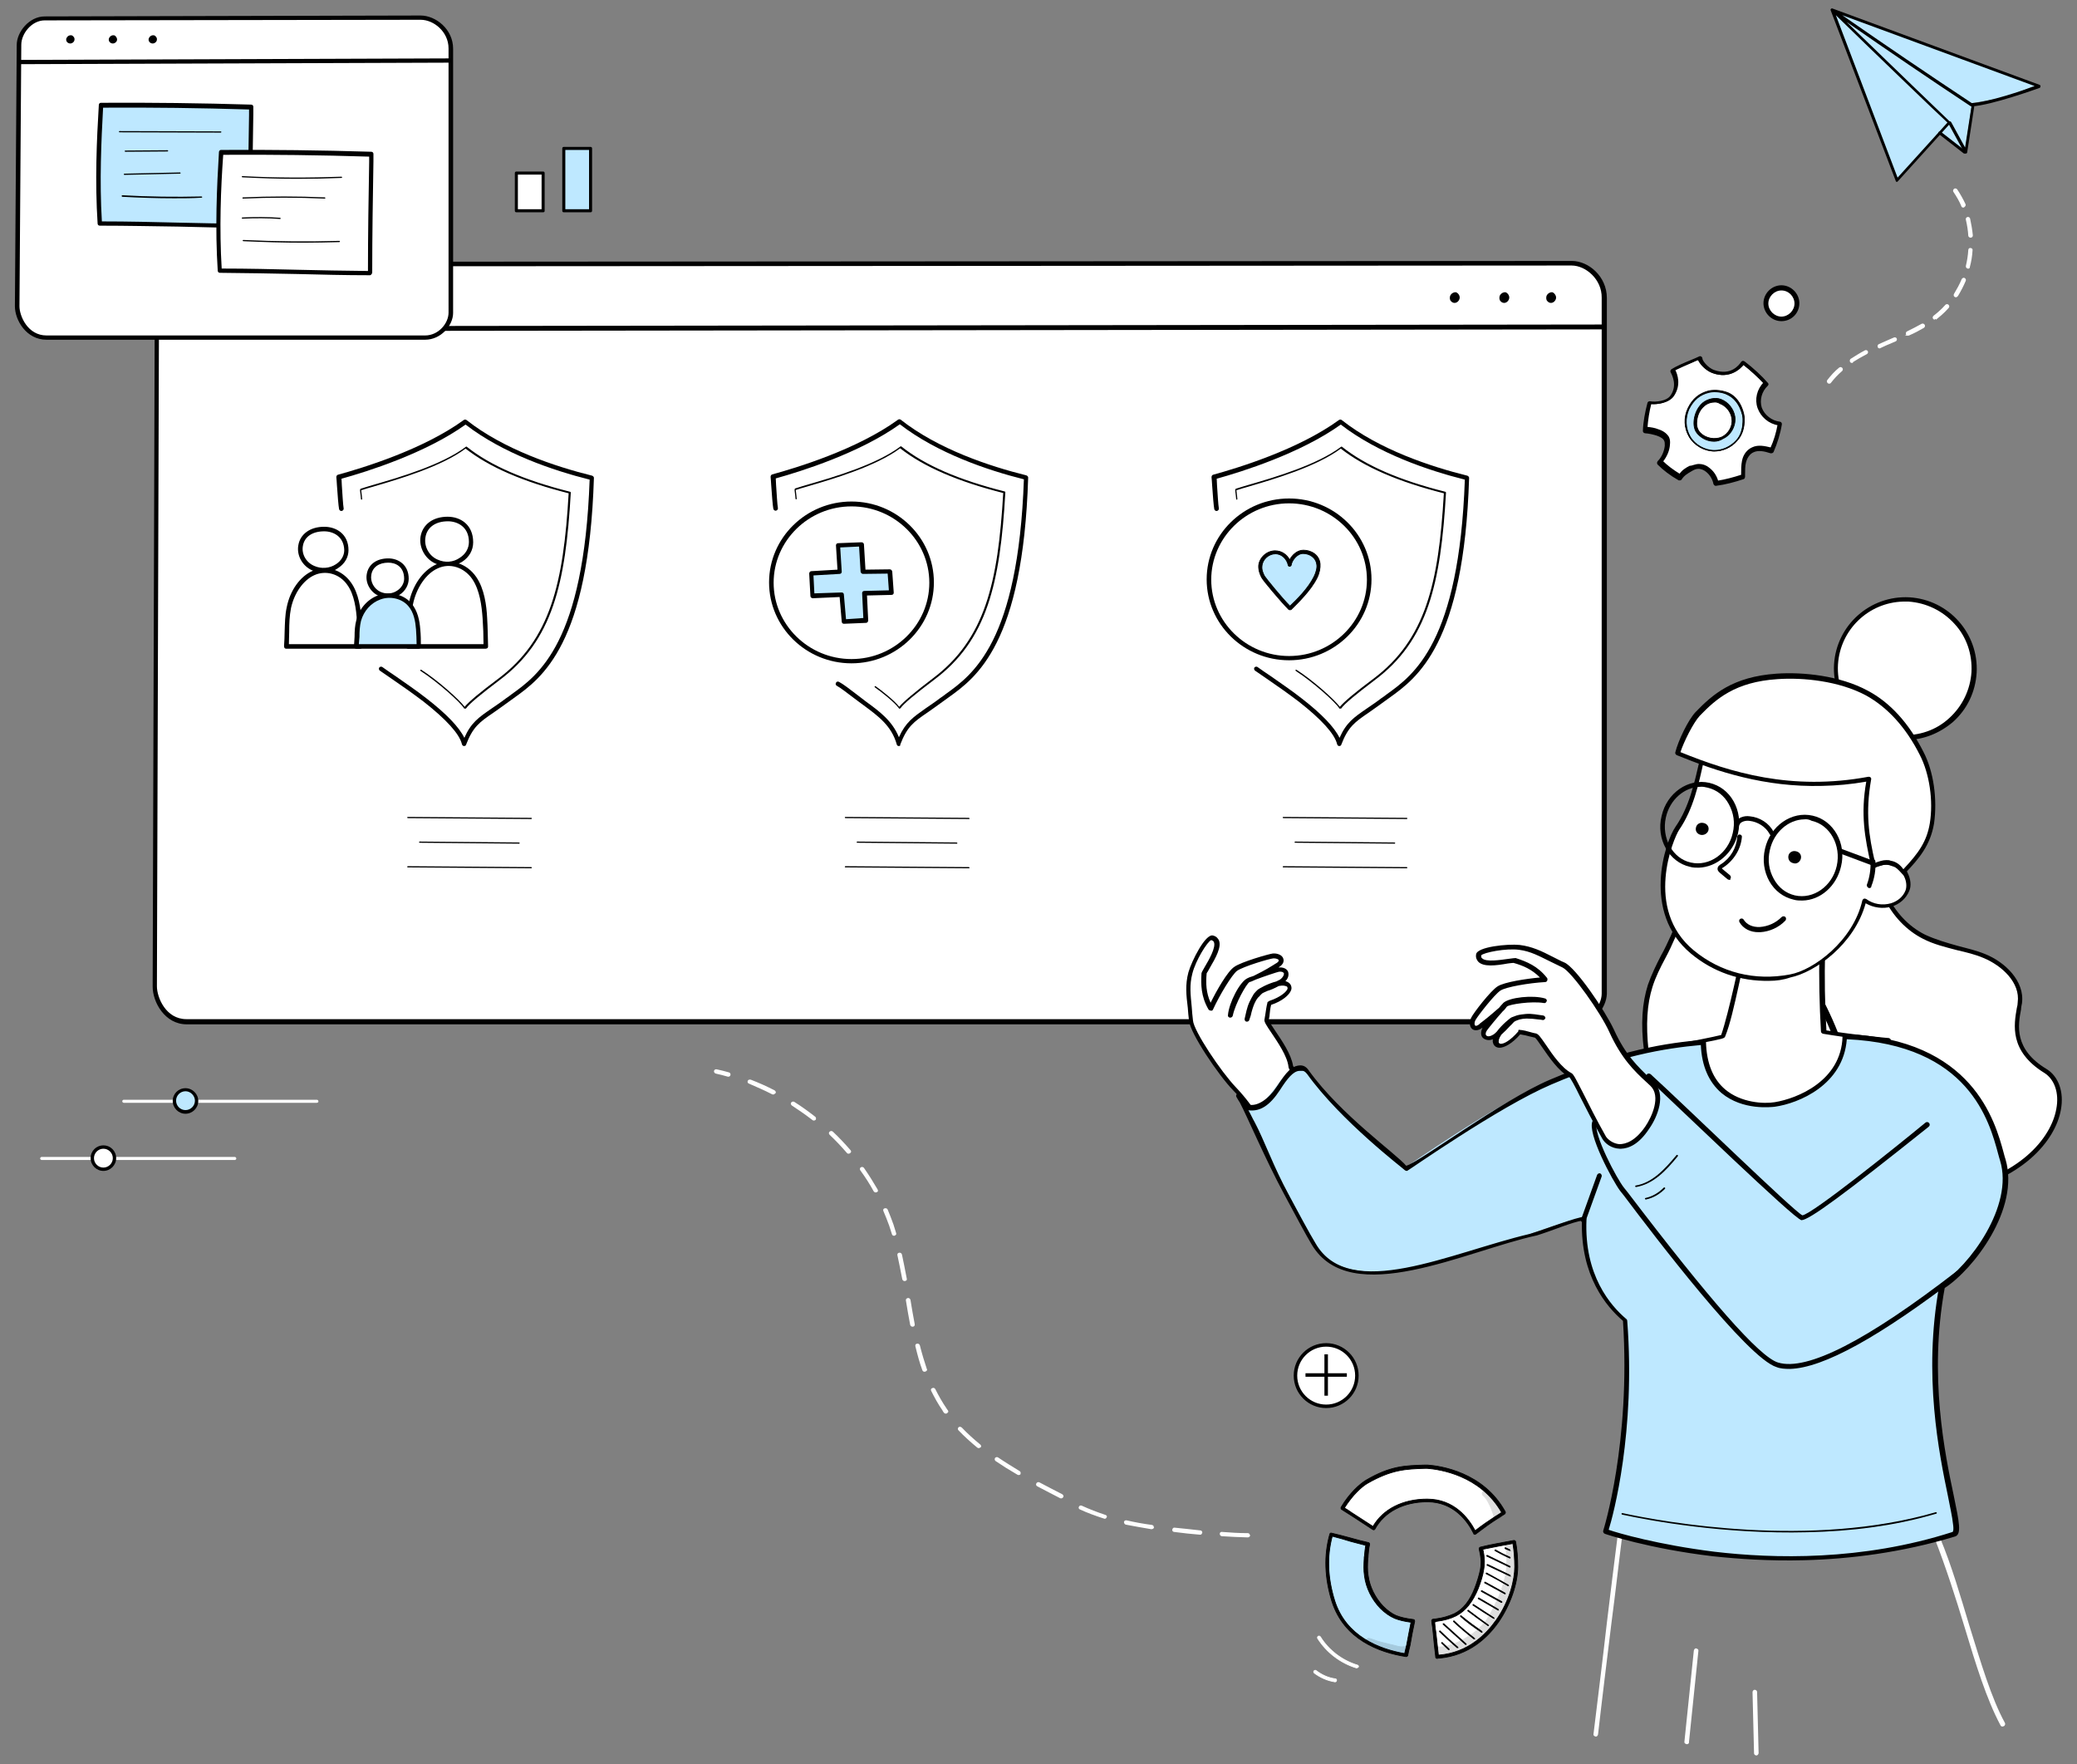 <svg xmlns="http://www.w3.org/2000/svg" xmlns:xlink="http://www.w3.org/1999/xlink" version="1.1" id="Layer_1" x="0px" y="0px" viewBox="0 0 683 580" style="enable-background:new 0 0 683 580;" xml:space="preserve">
    <rect x="0" y="0" width="683" height="580" fill="#808080" stroke="none"/>
    <style type="text/css">
        .stMainKrankenDark0{fill:#FFFFFF;}
        .stMainKrankenDark1{fill:#BEE8FF;}
        .stMainKrankenDark2{fill:#BEE8FF;stroke:#000000;stroke-width:0.25;stroke-miterlimit:10;}
        .stMainKrankenDark3{stroke:#000000;stroke-width:0.25;stroke-miterlimit:10;}
        .stMainKrankenDark4{fill:#FFFFFF;stroke:#000000;stroke-width:0.5;stroke-miterlimit:10;}
        .stMainKrankenDark5{stroke:#000000;stroke-width:0.5;stroke-miterlimit:10;}
        .stMainKrankenDark6{fill:#FFFFFF;stroke:#000000;stroke-width:0.25;stroke-miterlimit:10;}
        .stMainKrankenDark7{fill:#FFFFFF;stroke:#000000;stroke-width:1.15;stroke-miterlimit:10;}
        .stMainKrankenDark8{fill:none;stroke:#000000;stroke-width:1.15;stroke-miterlimit:10;}
        .stMainKrankenDark9{fill:#FFFFFF;stroke:#FFFFFF;stroke-width:0.5;stroke-miterlimit:10;}
        .stMainKrankenDark10{opacity:0.129;}
        .stMainKrankenDark11{fill:#FFFFFF;stroke:#FFFFFF;stroke-width:0.25;stroke-miterlimit:10;}
    </style>
    <g>
        <g>
            <g>
                <g>
                    <path class="stMainKrankenDark0" d="M527.5,97.9v228.8c0,4.5-4.1,9.2-9.1,9.2h-457c-6.9,0-10.4-7.1-10.4-11.6l0.7-227.7c0-4.5,4.1-9.8,9.1-9.8      l456.1-0.3C521.8,86.5,527.5,91.3,527.5,97.9z"/>
                    <path d="M518.4,336.8h-457c-7.2,0-11.2-7.3-11.2-12.4l0.7-227.7c0-4.8,4.4-10.6,9.9-10.6l456.1-0.3c5.4,0,11.5,5,11.5,12.2l0,0      v228.8C528.2,331.5,524,336.8,518.4,336.8z M516.8,87.3L60.7,87.6c-4.6,0-8.4,4.9-8.4,9l-0.7,227.7c0,3.6,2.9,10.8,9.7,10.8h457      c4.7,0,8.4-4.5,8.4-8.4V97.9C526.8,91.9,521.5,87.3,516.8,87.3z M527.5,97.9L527.5,97.9L527.5,97.9z"/>
                </g>
                <g>
                    <path d="M52.4,108.9c-0.4,0-0.7-0.4-0.7-0.8s0.3-0.8,0.7-0.8l474.6-0.6l0,0c0.4,0,0.7,0.4,0.7,0.8s-0.3,0.8-0.7,0.8L52.4,108.9      L52.4,108.9z"/>
                </g>
                <g>
                    <g>
                        <path d="M510.5,96.1c-0.7-0.1-1.4,0.3-1.8,0.9c-0.3,0.5-0.3,1.2-0.1,1.7c0.3,0.5,0.8,0.9,1.4,0.9c0.9,0,1.6-0.8,1.7-1.6       S511.1,96.3,510.5,96.1z"/>
                    </g>
                    <g>
                        <path d="M495.1,96.1c-0.7-0.1-1.4,0.3-1.8,0.9c-0.3,0.5-0.3,1.2-0.1,1.7c0.3,0.5,0.8,0.9,1.4,0.9c0.9,0,1.6-0.8,1.7-1.6       C496.4,97.1,495.7,96.3,495.1,96.1z"/>
                    </g>
                    <g>
                        <path d="M478.8,96.1c-0.7-0.1-1.4,0.3-1.8,0.9c-0.3,0.5-0.3,1.2-0.1,1.7c0.3,0.5,0.8,0.9,1.4,0.9c0.9,0,1.6-0.8,1.7-1.6       C480.1,97.1,479.4,96.3,478.8,96.1z"/>
                    </g>
                </g>
            </g>
            <g>
                <g>
                    <path d="M318.6,269.3L318.6,269.3L278,269c-0.1,0-0.2-0.1-0.2-0.2s0.1-0.2,0.2-0.2l0,0l40.6,0.3c0.1,0,0.2,0.1,0.2,0.2      C318.9,269.2,318.8,269.3,318.6,269.3z"/>
                </g>
                <g>
                    <path d="M314.6,277.4L314.6,277.4l-32.7-0.3c-0.1,0-0.2-0.1-0.2-0.2s0.1-0.2,0.2-0.2l0,0l32.7,0.3c0.1,0,0.2,0.1,0.2,0.2      C314.9,277.3,314.8,277.4,314.6,277.4z"/>
                </g>
                <g>
                    <path d="M318.6,285.5L318.6,285.5l-40.6-0.3c-0.1,0-0.2-0.1-0.2-0.2s0.1-0.2,0.2-0.2l0,0l40.6,0.3c0.1,0,0.2,0.1,0.2,0.2      C318.9,285.3,318.8,285.5,318.6,285.5z"/>
                </g>
            </g>
            <g>
                <g>
                    <path d="M174.7,269.3L174.7,269.3l-40.6-0.3c-0.1,0-0.2-0.1-0.2-0.2s0.1-0.2,0.2-0.2l0,0l40.6,0.3c0.1,0,0.2,0.1,0.2,0.2      C174.9,269.2,174.8,269.3,174.7,269.3z"/>
                </g>
                <g>
                    <path d="M170.7,277.4L170.7,277.4l-32.7-0.3c-0.1,0-0.2-0.1-0.2-0.2s0.1-0.2,0.2-0.2l0,0l32.7,0.3c0.1,0,0.2,0.1,0.2,0.2      S170.8,277.4,170.7,277.4z"/>
                </g>
                <g>
                    <path d="M174.7,285.5L174.7,285.5l-40.6-0.3c-0.1,0-0.2-0.1-0.2-0.2s0.1-0.2,0.2-0.2l0,0l40.6,0.3c0.1,0,0.2,0.1,0.2,0.2      C174.9,285.3,174.8,285.5,174.7,285.5z"/>
                </g>
            </g>
            <g>
                <g>
                    <path d="M462.6,269.3L462.6,269.3L422,269c-0.1,0-0.2-0.1-0.2-0.2s0.1-0.2,0.2-0.2l0,0l40.6,0.3c0.1,0,0.2,0.1,0.2,0.2      C462.8,269.2,462.7,269.3,462.6,269.3z"/>
                </g>
                <g>
                    <path d="M458.6,277.4L458.6,277.4l-32.7-0.3c-0.1,0-0.2-0.1-0.2-0.2s0.1-0.2,0.2-0.2l0,0l32.7,0.3c0.1,0,0.2,0.1,0.2,0.2      C458.8,277.3,458.7,277.4,458.6,277.4z"/>
                </g>
                <g>
                    <path d="M462.6,285.5L462.6,285.5l-40.6-0.3c-0.1,0-0.2-0.1-0.2-0.2s0.1-0.2,0.2-0.2l40.6,0.3c0.1,0,0.2,0.1,0.2,0.2      C462.8,285.3,462.7,285.5,462.6,285.5z"/>
                </g>
            </g>
            <path d="M152.6,245.3C152.6,245.3,152.5,245.3,152.6,245.3c-0.4,0-0.6-0.3-0.7-0.6c-0.8-3.4-5.2-8.2-12.6-14    c-3.3-2.5-6.8-5-9.9-7.1c-1.6-1.1-3.2-2.2-4.5-3.1c-0.3-0.2-0.4-0.7-0.2-1c0.2-0.3,0.7-0.4,1-0.2c1.3,0.9,2.8,2,4.5,3.1    c3.1,2.2,6.7,4.6,10,7.2c6.6,5.1,10.8,9.5,12.5,13c2.2-5,4.7-6.7,8.9-9.6c1.4-1,3-2,4.8-3.4c0.6-0.4,1.2-0.8,1.8-1.3    c8.9-6.4,23.8-17,25.7-70.6c-12-3-28.5-8.6-40.8-18.1c-13.3,9.5-32.5,15.5-40.8,17.8c0,0.6,0.1,1.3,0.1,2.1    c0.2,2.8,0.4,6.6,0.6,7.6c0.1,0.4-0.2,0.8-0.6,0.9c-0.4,0.1-0.8-0.2-0.9-0.6c-0.2-1-0.5-4.8-0.7-7.8c-0.1-1.1-0.1-2.1-0.2-2.7    c0-0.4,0.2-0.7,0.5-0.8c8-2.2,27.9-8.2,41.4-18c0.3-0.2,0.6-0.2,0.9,0c12.3,9.7,29.2,15.3,41.3,18.3c0.3,0.1,0.6,0.4,0.6,0.7    c-1.7,54.8-17.1,65.8-26.3,72.4c-0.6,0.4-1.2,0.9-1.8,1.3c-1.9,1.4-3.5,2.5-4.9,3.5c-4.7,3.2-6.8,4.7-9.1,10.7    C153.2,245.1,152.9,245.3,152.6,245.3z"/>
            <path d="M152.8,233L152.8,233c-0.1,0-0.2,0-0.2-0.1c-1.1-1.9-8.7-8.7-14.3-12.3c-0.1-0.1-0.1-0.2-0.1-0.3c0.1-0.1,0.2-0.1,0.3-0.1    c5.5,3.5,12.6,9.9,14.3,12.2c1.4-1.7,5.1-4.8,11-9.2c17.2-12.9,21.5-31.4,23.2-61c-15-3.8-26.1-8.6-33.9-14.7    c-7.9,5.9-21.8,10-30,12.4c-1.7,0.5-3.2,0.9-4.3,1.3v0.2c0.1,1,0.3,2.3,0.3,2.7c0,0.1-0.1,0.2-0.2,0.2s-0.2-0.1-0.2-0.2    c0-0.4-0.2-1.8-0.3-2.7V161c0-0.1,0.1-0.2,0.2-0.3c1.1-0.4,2.7-0.8,4.6-1.4c8.3-2.4,22.2-6.5,30-12.4c0.1-0.1,0.2-0.1,0.3,0    c7.8,6.2,18.9,11,34,14.8c0.1,0,0.2,0.1,0.2,0.3c-1.7,29.9-6,48.6-23.4,61.6c-6.2,4.7-10,7.8-11.1,9.4    C152.9,232.9,152.8,233,152.8,233z"/>
            <path class="stMainKrankenDark0" d="M147.3,170.6c-4.6,0-7.6,2.4-8.2,5.9c-0.5,3.2,1.2,6.7,4.5,8.1c5.3,2.4,11.3-1.3,11.3-6.4    C154.9,173,151.2,170.6,147.3,170.6z"/>
            <path d="M147,186.1c-1.3,0-2.6-0.3-3.8-0.8c-3.4-1.5-5.5-5.3-4.9-8.9c0.7-4,4.1-6.5,8.9-6.5c4.2,0,8.4,2.6,8.4,8.4    c0,2.6-1.3,4.9-3.6,6.4C150.5,185.6,148.8,186.1,147,186.1z M147.3,171.4c-4.1,0-6.9,2-7.4,5.3c-0.5,3,1.2,6.1,4,7.3    c2.4,1.1,5.2,0.9,7.3-0.6c1.9-1.2,3-3.1,3-5.2C154.2,173.2,150.4,171.4,147.3,171.4z"/>
            <path class="stMainKrankenDark0" d="M134.2,212.5c0.4-4.6,0-9.4,0.9-13.9c1.1-5.5,4.3-10.5,8.5-12.4s9.4-0.5,12.3,3.8c2.5,3.6,3.2,8.5,3.5,13.3    c0.2,3.1,0.2,6.2,0.3,9.2L134.2,212.5z"/>
            <path d="M159.7,213.3L159.7,213.3h-25.5c-0.2,0-0.4-0.1-0.5-0.2c-0.1-0.2-0.2-0.4-0.2-0.6c0.1-1.7,0.2-3.5,0.2-5.2    c0.1-2.9,0.1-5.9,0.7-8.8c1.2-6,4.6-10.9,9-12.9c4.7-2.1,10.1-0.4,13.2,4.1c2.7,3.9,3.4,9.4,3.6,13.6c0.2,3.1,0.2,6.2,0.3,9.3    c0,0.2-0.1,0.4-0.2,0.5C160.1,213.2,159.9,213.3,159.7,213.3z M135,211.8h24c0-2.8-0.1-5.7-0.3-8.5c-0.3-4.1-0.9-9.2-3.4-12.9    c-2.7-3.9-7.4-5.4-11.4-3.5c-3.8,1.7-7,6.4-8.1,11.8c-0.5,2.8-0.6,5.7-0.7,8.5C135.1,208.7,135.1,210.3,135,211.8z"/>
            <path class="stMainKrankenDark0" d="M106.6,174c-4.4,0-7.2,2.2-7.8,5.4c-0.5,2.9,1.1,6.1,4.2,7.5c5,2.2,10.8-1.2,10.8-5.9    C113.8,176.2,110.3,174,106.6,174z"/>
            <path d="M106.4,188.3c-1.2,0-2.4-0.2-3.6-0.7c-3.3-1.4-5.3-4.9-4.7-8.3c0.6-3.7,3.9-6.1,8.5-6.1c4,0,8,2.4,8,7.7    c0,2.3-1.2,4.4-3.3,5.8C109.8,187.8,108.1,188.3,106.4,188.3z M106.6,174.7c-3.9,0-6.5,1.8-7,4.8c-0.5,2.7,1.1,5.5,3.8,6.6    c2.3,1,5,0.8,7.1-0.6c1.7-1.1,2.7-2.8,2.7-4.6C113.1,176.4,109.6,174.7,106.6,174.7z"/>
            <path class="stMainKrankenDark0" d="M94.2,212.5c0.4-4.3,0-8.7,0.9-12.8c1-5.1,4.1-9.6,8.1-11.4c4-1.8,8.9-0.5,11.7,3.5c2.3,3.3,3.1,7.8,3.3,12.2    c0.2,2.8,0.2,5.7,0.3,8.5H94.2z"/>
            <path d="M118.4,213.3L118.4,213.3H94.1c-0.2,0-0.4-0.1-0.5-0.2c-0.1-0.2-0.2-0.4-0.2-0.6c0.1-1.6,0.2-3.2,0.2-4.8    c0.1-2.7,0.1-5.4,0.7-8.1c1.1-5.5,4.4-10.1,8.5-11.9c4.5-2,9.6-0.4,12.6,3.8c2.6,3.6,3.2,8.6,3.5,12.6c0.2,2.9,0.2,5.7,0.3,8.5    c0,0.2-0.1,0.4-0.2,0.5C118.8,213.2,118.6,213.3,118.4,213.3z M95,211.8h22.7c0-2.5-0.1-5.2-0.3-7.7c-0.3-3.7-0.8-8.5-3.2-11.8    c-2.5-3.6-7-4.9-10.8-3.2c-3.6,1.6-6.6,5.8-7.7,10.8c-0.5,2.5-0.6,5.2-0.6,7.8C95.1,209,95,210.4,95,211.8z"/>
            <path class="stMainKrankenDark0" d="M127.7,184.2c-3.6,0-5.9,1.9-6.3,4.6c-0.4,2.5,0.9,5.2,3.5,6.3c4.1,1.8,8.8-1,8.8-5    C133.6,186.1,130.7,184.2,127.7,184.2z"/>
            <path d="M127.5,196.5c-1,0-2-0.2-3-0.6c-2.7-1.2-4.4-4.2-3.9-7.1c0.5-3.2,3.2-5.2,7.1-5.2c3.3,0,6.7,2.1,6.7,6.7    c0,2-1.1,4-2.9,5.2C130.3,196.1,128.9,196.5,127.5,196.5z M127.7,185c-3.1,0-5.2,1.5-5.6,4c-0.4,2.3,0.9,4.6,3,5.6    c1.8,0.8,3.9,0.7,5.5-0.4c1.4-0.9,2.3-2.4,2.3-3.9C132.9,186.3,130.1,185,127.7,185z"/>
            <path class="stMainKrankenDark1" d="M117.2,212.5c0.3-2.9,0-5.8,0.7-8.6c0.9-3.4,3.5-6.4,6.9-7.6c3.4-1.2,7.5-0.3,9.9,2.3c2,2.2,2.6,5.3,2.8,8.2    c0.2,1.9,0.2,3.8,0.2,5.7L117.2,212.5z"/>
            <path d="M137.7,213.3L137.7,213.3h-20.5c-0.2,0-0.4-0.1-0.6-0.2c-0.1-0.2-0.2-0.4-0.2-0.6c0.1-1,0.1-2.1,0.2-3.2    c0-1.8,0.1-3.7,0.6-5.5c1-3.8,3.8-6.9,7.3-8.1c3.8-1.3,8.2-0.3,10.7,2.6c2.2,2.5,2.8,5.9,3,8.6c0.2,1.9,0.2,3.9,0.2,5.7    c0,0.2-0.1,0.4-0.2,0.5C138.1,213.2,137.9,213.3,137.7,213.3z M118,211.8h19c0-1.6-0.1-3.3-0.2-4.9c-0.2-2.5-0.7-5.6-2.6-7.7    c-2.1-2.4-5.9-3.3-9.1-2.1c-3.1,1.1-5.5,3.8-6.4,7.1c-0.4,1.7-0.5,3.4-0.5,5.2C118.1,210.1,118.1,210.9,118,211.8z"/>
            <path d="M440.4,245.3C440.4,245.3,440.3,245.3,440.4,245.3c-0.4,0-0.6-0.3-0.7-0.6c-0.8-3.4-5.2-8.2-12.6-14    c-3.3-2.5-6.8-5-9.9-7.1c-1.6-1.1-3.2-2.2-4.5-3.1c-0.3-0.2-0.4-0.7-0.2-1c0.2-0.3,0.7-0.4,1-0.2c1.3,0.9,2.8,2,4.5,3.1    c3.1,2.2,6.7,4.6,10,7.2c6.6,5.1,10.8,9.5,12.5,13c2.2-5,4.7-6.7,8.9-9.6c1.4-1,3-2,4.8-3.4c0.6-0.4,1.2-0.8,1.8-1.3    c8.9-6.4,23.8-17,25.7-70.6c-12-3-28.5-8.6-40.8-18.1c-13.3,9.5-32.5,15.5-40.8,17.8c0,0.6,0.1,1.3,0.1,2.1    c0.2,2.8,0.4,6.6,0.6,7.6c0.1,0.4-0.2,0.8-0.6,0.9c-0.4,0.1-0.8-0.2-0.9-0.6c-0.2-1-0.5-4.8-0.7-7.8c-0.1-1.1-0.1-2.1-0.2-2.7    c0-0.4,0.2-0.7,0.5-0.8c8-2.2,27.9-8.2,41.4-18c0.3-0.2,0.6-0.2,0.9,0c12.3,9.7,29.2,15.3,41.3,18.3c0.3,0.1,0.6,0.4,0.6,0.7    c-1.7,54.8-17.1,65.8-26.3,72.4c-0.6,0.4-1.2,0.9-1.8,1.3c-1.9,1.4-3.5,2.5-4.9,3.5c-4.7,3.2-6.8,4.7-9.1,10.7    C441,245.1,440.7,245.3,440.4,245.3z"/>
            <path d="M440.6,233L440.6,233c-0.1,0-0.2,0-0.2-0.1c-1.1-1.9-8.7-8.7-14.3-12.3c-0.1-0.1-0.1-0.2-0.1-0.3c0.1-0.1,0.2-0.1,0.3-0.1    c5.5,3.5,12.6,9.9,14.3,12.2c1.4-1.7,5.1-4.8,11-9.2c17.2-12.9,21.5-31.4,23.2-61c-15-3.8-26.1-8.6-33.9-14.7    c-7.9,5.9-21.8,10-30,12.4c-1.7,0.5-3.2,0.9-4.3,1.3v0.2c0.1,1,0.3,2.3,0.3,2.7c0,0.1-0.1,0.2-0.2,0.2s-0.2-0.1-0.2-0.2    c0-0.4-0.2-1.8-0.3-2.7V161c0-0.1,0.1-0.2,0.2-0.3c1.1-0.4,2.7-0.8,4.6-1.4c8.3-2.4,22.2-6.5,30-12.4c0.1-0.1,0.2-0.1,0.3,0    c7.8,6.2,18.9,11,34,14.8c0.1,0,0.2,0.1,0.2,0.3c-1.7,29.9-6,48.6-23.4,61.6c-6.2,4.7-10,7.8-11.1,9.4    C440.7,232.9,440.6,233,440.6,233z"/>
            <path d="M295.6,245.3L295.6,245.3c-0.4,0-0.6-0.2-0.7-0.5c-1.7-6.2-6.2-9.4-10.9-12.9c-1-0.7-2-1.5-3.1-2.3    c-2.5-1.9-4.3-3.3-5.7-4.1c-0.4-0.2-0.5-0.6-0.3-1s0.6-0.5,1-0.3c1.5,0.8,3.4,2.3,5.9,4.2c1,0.8,2,1.5,3,2.3    c4.4,3.2,8.6,6.3,10.8,11.7c2.2-4.9,4.7-6.6,8.8-9.5c1.4-1,3-2,4.8-3.4c0.6-0.4,1.2-0.8,1.8-1.3c8.9-6.4,23.8-17,25.7-70.6    c-12-3-28.5-8.6-40.8-18.1c-13.3,9.5-32.5,15.5-40.8,17.8c0,0.6,0.1,1.3,0.1,2.1c0.2,2.8,0.4,6.6,0.6,7.6c0.1,0.4-0.2,0.8-0.6,0.9    c-0.4,0.1-0.8-0.2-0.9-0.6c-0.2-1-0.5-4.8-0.7-7.8c-0.1-1.1-0.1-2.1-0.2-2.7c0-0.4,0.2-0.7,0.5-0.8c8-2.2,27.9-8.2,41.4-18    c0.3-0.2,0.6-0.2,0.9,0c12.3,9.7,29.2,15.3,41.3,18.3c0.3,0.1,0.6,0.4,0.6,0.7c-1.7,54.8-17.1,65.8-26.3,72.4    c-0.6,0.4-1.2,0.9-1.8,1.3c-1.9,1.4-3.5,2.5-4.9,3.5c-4.7,3.2-6.8,4.7-9.1,10.7C296.2,245.1,295.9,245.3,295.6,245.3z"/>
            <path d="M295.8,233L295.8,233c-0.1,0-0.2,0-0.2-0.1c-1.3-1.9-5.9-5.5-7.9-6.9c-0.1-0.1-0.1-0.2-0.1-0.3c0.1-0.1,0.2-0.1,0.3-0.1    c2,1.4,6.3,4.8,7.8,6.8c1.4-1.7,5.1-4.8,11-9.3c17.2-12.9,21.5-31.4,23.2-61c-15-3.8-26.1-8.6-33.9-14.7c-7.9,5.9-21.8,10-30,12.4    c-1.7,0.5-3.2,0.9-4.3,1.3v0.2c0.1,1,0.3,2.4,0.3,2.7c0,0.1-0.1,0.2-0.2,0.2s-0.2-0.1-0.2-0.2c0-0.4-0.2-1.8-0.3-2.7v-0.4    c0-0.1,0.1-0.2,0.2-0.3c1.1-0.4,2.7-0.8,4.6-1.4c8.3-2.4,22.2-6.5,30-12.4c0.1-0.1,0.2-0.1,0.3,0c7.8,6.2,18.9,11,34,14.8    c0.1,0,0.2,0.1,0.2,0.3c-1.7,29.9-6,48.6-23.4,61.6c-6.2,4.7-10,7.8-11.1,9.4C296,232.9,295.9,233,295.8,233z"/>
            <ellipse class="stMainKrankenDark0" cx="280" cy="191.6" rx="26.4" ry="25.8"/>
            <path d="M280,218.1c-14.9,0-27.1-11.9-27.1-26.6s12.2-26.6,27.1-26.6s27.1,11.9,27.1,26.6S294.9,218.1,280,218.1z M280,166.5    c-14.1,0-25.6,11.3-25.6,25.1s11.5,25.1,25.6,25.1s25.6-11.3,25.6-25.1S294.1,166.5,280,166.5z"/>
            <path d="M423.9,217.1c-14.9,0-27.1-11.9-27.1-26.6s12.2-26.6,27.1-26.6s27.1,11.9,27.1,26.6S438.8,217.1,423.9,217.1z     M423.9,165.5c-14.1,0-25.6,11.3-25.6,25.1s11.5,25.1,25.6,25.1s25.6-11.3,25.6-25.1S438,165.5,423.9,165.5z"/>
            <polygon class="stMainKrankenDark1" points="276.2,187.9 275.7,179.1 283.3,178.8 283.9,187.8 292.6,187.7 293.1,194.7 284.3,194.9 284.7,203.9     277.5,204.3 276.8,195.5 267.3,195.9 266.9,188.5   "/>
            <path d="M277.5,205.1c-0.4,0-0.7-0.3-0.7-0.7l-0.7-8.1l-8.8,0.4c-0.4,0-0.8-0.3-0.8-0.7l-0.4-7.4c0-0.4,0.3-0.8,0.7-0.8l8.6-0.5    l-0.5-8c0-0.2,0.1-0.4,0.2-0.5s0.3-0.2,0.5-0.2l7.7-0.3c0.4,0,0.8,0.3,0.8,0.7l0.5,8.3l8-0.1c0.4,0,0.7,0.3,0.8,0.7l0.5,7    c0,0.2-0.1,0.4-0.2,0.5s-0.3,0.2-0.5,0.2l-8.1,0.2l0.4,8.2c0,0.4-0.3,0.8-0.7,0.8L277.5,205.1L277.5,205.1z M276.8,194.8    c0.4,0,0.7,0.3,0.7,0.7l0.7,8.1l5.7-0.4l-0.4-8.2c0-0.2,0.1-0.4,0.2-0.5s0.3-0.2,0.5-0.2l8.1-0.2l-0.4-5.5l-8.1,0.1    c-0.4,0-0.7-0.3-0.8-0.7l-0.5-8.3l-6.2,0.3l0.5,8c0,0.2-0.1,0.4-0.2,0.5s-0.3,0.2-0.5,0.2l-8.6,0.5l0.3,5.9L276.8,194.8    L276.8,194.8z"/>
            <g>
                <path class="stMainKrankenDark2" d="M424.2,200c-2.5-2.5-8.3-9.5-8.8-10.4c-0.7-1.1-1-2.4-0.9-3.7c0.3-2.3,2.5-4.3,4.9-4.4     c2.4,0,4.3,1.9,4.8,4.1c0.3-1.8,2.2-4.2,4.5-4.2c2.2,0,4.7,1.3,5,4c0.1,1.2-0.3,2.9-1,4.3C430.5,194,426.1,198.2,424.2,200z"/>
                <path class="stMainKrankenDark3" d="M424.2,200.5c-0.1,0-0.3,0-0.4-0.1c-2.5-2.5-8.4-9.5-8.9-10.5c-0.5-0.9-1.1-2.4-1-4c0.3-2.6,2.7-4.8,5.4-4.8     c2.2,0,3.9,1.3,4.8,3c0.8-1.6,2.5-3.2,4.5-3.2c2.4,0,5.2,1.4,5.5,4.5c0.1,1.3-0.2,3-1,4.6c-2.1,4.2-6.3,8.2-8.3,10.2l-0.2,0.2     C424.4,200.5,424.3,200.5,424.2,200.5z M419.4,182.1C419.4,182.1,419.3,182.1,419.4,182.1c-2.2,0-4.2,1.8-4.4,3.9     c-0.2,1.4,0.4,2.6,0.8,3.4c0.5,0.8,5.7,7.2,8.4,9.9c2.1-2,6-5.8,7.9-9.7c0.7-1.4,1.1-3,0.9-4c-0.3-2.4-2.5-3.6-4.5-3.6l0,0     c-2,0-3.7,2.3-3.9,3.8c0,0.2-0.3,0.4-0.5,0.4c-0.3,0-0.5-0.2-0.5-0.4C423.2,183.9,421.6,182.1,419.4,182.1z"/>
            </g>
        </g>
        <g>
            <g>
                <g>
                    <path class="stMainKrankenDark0" d="M104.2,362.6H40.7c-0.3,0-0.5-0.3-0.5-0.5c0-0.3,0.3-0.5,0.5-0.5h63.5c0.3,0,0.5,0.3,0.5,0.5      C104.8,362.3,104.5,362.6,104.2,362.6z"/>
                </g>
                <g>
                    <circle class="stMainKrankenDark1" cx="61" cy="362" r="3.6"/>
                    <path d="M61,366.2c-2.3,0-4.2-1.9-4.2-4.2c0-2.4,1.9-4.2,4.2-4.2s4.2,1.9,4.2,4.2C65.2,364.3,63.3,366.2,61,366.2z M61,358.8      c-1.7,0-3.1,1.4-3.1,3.1s1.4,3.1,3.1,3.1s3.1-1.4,3.1-3.1C64.1,360.3,62.7,358.8,61,358.8z"/>
                </g>
            </g>
            <g>
                <g>
                    <path class="stMainKrankenDark0" d="M77.3,381.4H13.7c-0.3,0-0.5-0.3-0.5-0.5c0-0.3,0.3-0.5,0.5-0.5h63.5c0.3,0,0.5,0.3,0.5,0.5      C77.8,381,77.5,381.4,77.3,381.4z"/>
                </g>
                <g>
                    <circle class="stMainKrankenDark0" cx="34" cy="380.8" r="3.6"/>
                    <path d="M34,385c-2.3,0-4.2-1.9-4.2-4.2c0-2.4,1.9-4.2,4.2-4.2c2.4,0,4.2,1.9,4.2,4.2S36.3,385,34,385z M34,377.7      c-1.7,0-3.1,1.4-3.1,3.1s1.4,3.1,3.1,3.1s3.1-1.4,3.1-3.1S35.7,377.7,34,377.7z"/>
                </g>
            </g>
        </g>
        <g>
            <circle class="stMainKrankenDark0" cx="585.8" cy="99.7" r="5.1"/>
            <path d="M585.8,105.6c-3.2,0-5.9-2.7-5.9-5.9c0-3.2,2.7-5.9,5.9-5.9s5.9,2.7,5.9,5.9C591.7,103,589.1,105.6,585.8,105.6z     M585.8,95.5c-2.3,0-4.3,2-4.3,4.3s2,4.3,4.3,4.3s4.3-2,4.3-4.3S588.2,95.5,585.8,95.5z"/>
        </g>
        <g>
            <g>
                <path class="stMainKrankenDark4" d="M542.4,132.5c1.7,0.4,5.9,0,7.4-2.3c2.2-3.3,1.1-6.6,0-8.3c1.9-1.2,5.5-2.5,9-4c-0.1,0.9,2,3.6,4.4,4.5     c5.7,2.1,8.9-1.5,9.8-3.1c2.7,2.2,5.2,4.5,7.7,7c-2.2,2-3.1,5.2-2.1,8s3.6,4.8,6.7,5.2c-0.5,3.1-1.5,6.1-2.7,8.9     c-2.1-0.5-4.3-1.2-6.2-0.2c-1.5,0.8-2.5,2.2-2.8,3.8c-0.4,1.6-0.3,3.3-0.3,5c-2.8,1-5.8,1.6-9,2.1c-0.3-1.9-1.4-3.5-2.8-4.6     c-0.8-0.5-1.7-1-2.8-1c-1,0-1.9,0.4-2.7,0.9c-1.3,0.7-2.6,1.5-3.4,3c-2.4-1.4-4.7-3.1-6.8-5c1.4-1.5,2.4-3.5,2.5-5.6     c0-0.7,0-1.4-0.3-2.1c-0.5-1.1-1.7-1.7-3-2.2c-1.3-0.4-2.7-0.7-4.3-0.8C541.1,138.5,541.5,135.4,542.4,132.5z"/>
                <path class="stMainKrankenDark5" d="M564.2,159.5c-0.2,0-0.4-0.2-0.5-0.4c-0.3-1.6-1.3-3.3-2.7-4.3c-0.5-0.4-1.5-0.9-2.5-0.9     c-0.9,0-1.7,0.4-2.5,0.9c-1.2,0.7-2.4,1.4-3.2,2.7c-0.1,0.1-0.2,0.2-0.3,0.2s-0.3,0-0.4,0c-2.8-1.6-5-3.3-6.8-5.1     c-0.2-0.2-0.2-0.5,0-0.8c1.4-1.4,2.2-3.4,2.4-5.2c0-0.8,0-1.3-0.2-1.7c-0.3-0.8-1.2-1.4-2.6-1.9c-1.3-0.4-2.6-0.7-4-0.8     c-0.1,0-0.2-0.1-0.3-0.2c-0.1-0.1-0.1-0.2-0.1-0.3c0.1-3.1,0.7-6.1,1.5-9.2c0.1-0.2,0.3-0.4,0.7-0.3c1.6,0.3,5.6,0,6.9-2.1     c2.3-3.4,0.5-6.8,0-7.8c-0.1-0.2-0.1-0.5,0.2-0.7c1.4-0.9,3.9-2,6.6-3.1c0.8-0.3,1.6-0.7,2.5-1.1c0.2-0.1,0.3,0,0.5,0.1     c0.1,0.1,0.2,0.3,0.2,0.5c-0.1,0.5,1.7,3.1,4,3.9c5.6,2,8.4-1.6,9.2-2.8c0.1-0.1,0.2-0.2,0.3-0.2s0.3,0,0.4,0.1     c3,2.3,5.5,4.6,7.7,7.1c0.1,0.1,0.1,0.2,0.1,0.3s-0.1,0.2-0.2,0.3c-2,1.9-2.8,4.8-2,7.4c0.9,2.5,3.4,4.5,6.2,4.8     c0.1,0,0.2,0.1,0.3,0.2c0.1,0.1,0.1,0.2,0.1,0.4c-0.5,3.1-1.5,6.2-2.7,9c-0.1,0.2-0.3,0.3-0.7,0.3c-2.1-0.7-4.2-1.1-5.8-0.3     c-1.2,0.5-2.2,1.9-2.6,3.5c-0.3,1.2-0.3,2.6-0.3,3.9c0,0.3,0,0.7,0,0.9s-0.1,0.4-0.3,0.5C570.3,158.3,567.3,159.1,564.2,159.5     C564.4,159.5,564.2,159.5,564.2,159.5z M558.7,152.8c1,0,2.1,0.3,3.1,1.1c1.5,1.1,2.5,2.6,3,4.4c2.6-0.4,5.2-1.1,8-2     c0-0.2,0-0.3,0-0.5c0-1.4,0-2.8,0.3-4.3c0.4-2,1.6-3.5,3.2-4.2c1.9-0.9,4-0.4,6.1,0.1c1.1-2.4,1.9-5,2.4-7.8     c-3.1-0.5-5.6-2.7-6.6-5.5s-0.2-6,1.9-8.2c-2-2.2-4.3-4.3-6.8-6.2c-1.1,1.4-4.5,4.8-10.2,2.7c-2.1-0.8-4-2.8-4.6-4.3     c-0.7,0.2-1.3,0.5-1.9,0.8c-2.3,1-4.6,2-6,2.7c0.8,1.5,2,4.9-0.3,8.4c-1.5,2.3-5.4,2.8-7.5,2.6c-0.7,2.7-1.1,5.4-1.3,8     c1.3,0.1,2.6,0.3,3.8,0.8c1.6,0.5,2.7,1.4,3.3,2.4c0.3,0.7,0.4,1.3,0.3,2.3c-0.1,2-1,4-2.3,5.6c1.5,1.5,3.5,3,5.8,4.4     c0.8-1.3,2.1-2.1,3.3-2.7C556.5,153.4,557.5,152.8,558.7,152.8C558.6,152.8,558.7,152.8,558.7,152.8z"/>
            </g>
            <g>
                <path class="stMainKrankenDark2" d="M562,128.8c-3.2,0.8-5.4,2.6-6.8,5.6c-1.4,3-1.2,6.4,0.4,9.3c1.6,2.7,4.8,4.6,8.1,4.6c2.7,0,5.5-1.2,7.2-3.2     c1.9-2,2.4-4.7,2.3-7.3c0-1.3-1.1-6.1-5-8C566.3,128.6,563.8,128.4,562,128.8z"/>
                <path class="stMainKrankenDark3" d="M563.8,148.3L563.8,148.3c-3.3,0-6.6-1.9-8.3-4.7s-1.9-6.3-0.4-9.4c1.5-3.1,3.7-4.9,6.9-5.7l0,0     c2.1-0.4,4.6-0.1,6.6,0.8c4,2,5,7,5,8.2c0.1,3.3-0.8,5.7-2.4,7.4C569.3,147.1,566.5,148.3,563.8,148.3z M562.1,129L562.1,129     c-3.1,0.7-5.2,2.5-6.7,5.5c-1.3,3-1.2,6.3,0.4,9.1c1.6,2.7,4.8,4.5,8,4.5l0,0c2.6,0,5.2-1.2,7.1-3.2c1.6-1.7,2.3-4,2.3-7.2     c0-1.4-1.2-6.1-4.9-7.9C566.4,128.9,564,128.6,562.1,129z"/>
            </g>
            <g>
                <path class="stMainKrankenDark6" d="M565.7,131.9c-1.9-0.7-4-0.1-5.6,1.1c-1.5,1.3-2.4,3.2-2.6,5.1c-0.1,0.8-0.1,1.6,0.1,2.4     c0.2,0.8,0.7,1.4,1.2,2.1c1.9,2,5,2.5,7.5,1.4c2.5-1.2,4-4,3.6-6.7C569.6,135,568,132.8,565.7,131.9z"/>
                <path class="stMainKrankenDark3" d="M563.7,145.1c-2,0-3.8-0.8-5.2-2.2c-0.7-0.7-1.1-1.4-1.3-2.3c-0.2-0.8-0.2-1.6-0.1-2.6     c0.3-2.2,1.3-4.2,2.8-5.5c1.7-1.4,4.2-1.9,6-1.2l0,0c2.4,0.9,4.2,3.2,4.6,5.7c0.4,2.8-1.2,6-3.9,7.2     C565.7,144.8,564.7,145.1,563.7,145.1z M563.9,132.2c-1.2,0-2.5,0.4-3.5,1.3c-1.3,1.1-2.2,2.8-2.4,4.8c-0.1,0.9-0.1,1.5,0.1,2.2     c0.2,0.7,0.5,1.3,1.1,1.9c1.7,1.7,4.7,2.3,7,1.3c2.3-1.1,3.7-3.7,3.3-6.1c-0.3-2.3-2-4.2-3.9-4.9     C565,132.3,564.5,132.2,563.9,132.2z"/>
            </g>
        </g>
        <g>
            <g>
                <path class="stMainKrankenDark0" d="M431.6,380.8c11.3-2.6,10-9.8,8.3-12c-8.5-10.2-15.1-16.9-15.2-18c-0.8-5.9-8.3-13.9-8-15.1     c0.3-1.9,0.3-3.3,0.9-5.5c5.4-1.8,7.3-4.4,6.4-5.8c-1.8-2.4-9.2,1.6-9.7,2.1c-2.7,2.8-3.4,6.2-4,9.1c0.9-3,1.3-6.6,4.2-9.2     c0.5-0.5,4.3-1.7,6.9-3.3c2.3-1.4,2.4-4.3-0.9-3.9c-0.8,0.1-9.3,3.2-9.8,3.4c-2,1-5.6,7.5-6,11.7c0.8-3.8,4.6-11.2,5.9-11.6     c3.1-1,8.9-4.5,9.1-4.6c3.2-1.5,1.6-3.5-0.8-3.4c-1.4,0.2-10.2,2.7-12.4,4.2c-2.1,1.4-6.3,8.7-8.2,13c-2.4-4.3-2.4-8-2.1-11.7     c0.1-1.1,7.3-10.6,2.6-11.7c-1.5-0.5-6,7.2-7.1,11.6c-1.3,5.2-0.3,9.3,0.2,15.7c0.4,3.8,9.7,17.5,14.4,22.5     c7.5,7.7,9.2,13.5,11.4,18.8C419.6,382,427.3,381.6,431.6,380.8z"/>
                <path d="M431.7,381.3c-4.4,1.1-12.5,1.3-14.7-4.1c-0.3-0.6-0.5-1.3-0.8-1.8c-2-4.8-3.9-9.9-10.6-16.8c-4.9-5-14.3-19-14.6-23     c-0.2-1.5-0.3-2.9-0.4-4.2c-0.5-4.1-0.9-7.6,0.2-11.7c1.1-3.8,5.6-12.8,8.1-12.1c1.2,0.3,1.6,1,1.9,1.5c1,2.2-1,5.8-3,9.2     c-0.4,0.8-0.8,1.4-1,1.7c-0.3,3.3-0.2,6.4,1.3,9.7c1.9-3.9,5.6-10.4,7.8-11.8c2.2-1.6,11.2-4.2,12.7-4.4c1.6-0.1,3.1,0.6,3.4,1.7     c0.2,0.6,0.3,1.8-1.6,2.9c2.4-0.2,3.1,1.1,3.2,1.5c0.3,1,0,2.1-0.9,3c0.7,0.2,1.2,0.5,1.6,1c0.4,0.6,0.5,1.3,0.3,1.9     c-0.6,1.7-3,3.7-6.6,4.9c-0.3,1.2-0.4,2.1-0.5,3.2c0,0.6-0.2,1.2-0.3,1.8c0.1,0.5,1.1,1.9,2,3.3c2.3,3.4,5.4,7.9,6,11.7     c0.2,0.6,2.3,3.1,4.6,5.7c2.7,3,6.3,7.1,10.3,12c1.2,1.3,1.8,3.9,1,6.5c0,0.1-0.1,0.3-0.2,0.4     C440.1,377.3,437.7,380.1,431.7,381.3z M417.4,329.1c3.9-1.3,5.7-3.1,6-4c0-0.3,0-0.4-0.1-0.6s-0.5-0.3-1-0.4     c-0.6-0.1-1.2,0-1.8,0.1c-1.3,0.7-2.6,1.3-3.7,1.6c-0.8,0.4-1.7,0.7-1.8,0.9c-0.5,0.4-0.9,1-1.3,1.3c-0.5,0.6-0.9,1.3-1.2,2     c-0.5,1.2-0.9,2.5-1.2,3.9c-0.2,0.5-0.3,1-0.5,1.5c-0.1,0.4-0.6,0.6-1,0.5s-0.6-0.6-0.5-1c0.4-1.6,0.7-3.6,1.6-5.5     c0.4-0.9,0.9-1.7,1.4-2.6c0.4-0.5,0.8-0.9,1.2-1.3c0.4-0.4,3.4-2.1,6.2-2.8c0.4-0.2,0.8-0.4,1.2-0.6c1-0.7,1.4-1.6,1.3-2.1     c-0.2-0.4-0.8-0.6-1.6-0.5c-0.6,0.1-5.1,1.6-7.7,2.6c-0.9,0.4-1.5,0.7-2,0.8c-1,0.5-4.7,7.1-5.5,11c-0.1,0.5-0.5,0.7-0.9,0.7     s-0.8-0.4-0.7-0.8c0.3-4,3.9-11.1,6.5-12.2c0.1-0.1,0.9-0.4,1.9-0.7c1.4-0.7,3.7-1.8,6.7-3.7c0.2-0.1,0.3-0.2,0.3-0.2     c1.2-0.6,1.4-1.1,1.3-1.3c-0.1-0.3-0.8-0.6-1.7-0.6c-1.4,0.1-10,2.7-12,4.1c-1.7,1.3-5.7,7.9-7.9,12.7c-0.1,0.3-0.4,0.5-0.7,0.4     c-0.3,0-0.7-0.2-0.8-0.4c-2.5-4.3-2.5-8.2-2.3-11.9c0.1-0.4,0.4-0.9,1.2-2.3c1.2-2,3.6-6.2,2.9-7.9c-0.1-0.3-0.3-0.5-0.9-0.7     c-1.2,0.4-5.1,6.6-6.2,11c-1,3.8-0.6,6.9-0.2,11.1c0.1,1.3,0.2,2.8,0.4,4.3c0.2,3.4,9.2,16.9,14.2,22.1c6.6,7,9,12.4,10.8,17.2     c0.3,0.6,0.5,1.3,0.8,1.8c1.8,4.5,9.2,4.1,12.9,3.3c5.9-1.3,7.8-3.9,8.6-5.9c0.7-2.1-0.1-4.1-0.7-5c-3.9-4.8-7.6-8.9-10.2-11.8     c-3.8-4.2-5-5.6-5-6.5c-0.4-3.5-3.6-8.1-5.6-11.1c-1.7-2.5-2.4-3.6-2.3-4.3c0.1-0.7,0.2-1.3,0.3-1.8c0.2-1.2,0.3-2.3,0.7-3.9     v-0.1C416.8,329.5,417,329.4,417.4,329.1z M417.3,335.6L417.3,335.6L417.3,335.6z M396.9,320.2L396.9,320.2L396.9,320.2z"/>
            </g>
            <g>
                <g>
                    <path class="stMainKrankenDark0" d="M524.8,571L524.8,571c-0.6-0.1-0.9-0.5-0.8-0.8c1.4-11.5,3-24.3,4.4-36.6c1.3-10.6,2.5-20.6,3.5-28.3      c0.1-0.5,0.5-0.8,0.8-0.7c0.5,0.1,0.8,0.5,0.7,0.8c-1,7.7-2.1,17.7-3.5,28.3c-1.5,12.3-3.1,25.1-4.4,36.6      C525.4,570.7,525.1,571,524.8,571z"/>
                </g>
                <g>
                    <path class="stMainKrankenDark0" d="M554.7,573.5L554.7,573.5c-0.6-0.1-0.9-0.5-0.8-0.8l3.1-30c0.1-0.5,0.5-0.8,0.8-0.7      c0.5,0.1,0.8,0.5,0.7,0.8l-3.1,30C555.5,573.2,555.1,573.5,554.7,573.5z"/>
                </g>
                <g>
                    <path class="stMainKrankenDark0" d="M577.6,577.2c-0.5,0-0.8-0.4-0.8-0.7l-0.5-20.1c0-0.5,0.4-0.8,0.7-0.8c0.5,0,0.8,0.4,0.8,0.7l0.5,20.1      C578.3,576.8,577.9,577.2,577.6,577.2z"/>
                </g>
                <g>
                    <path class="stMainKrankenDark0" d="M658.5,567.7c-0.3,0-0.6-0.2-0.7-0.5c-4.5-8.4-8.1-20-11.8-32.3c-2.9-9.6-6.1-19.5-9.7-28.8      c-0.2-0.4,0.1-0.9,0.5-1.1s0.9,0.1,1.1,0.5c3.9,9.3,6.8,19.4,9.7,29c3.8,12.2,7.2,23.8,11.7,32c0.2,0.4,0,0.9-0.4,1.1      C658.7,567.6,658.6,567.6,658.5,567.7z"/>
                </g>
                <g>
                    <path class="stMainKrankenDark0" d="M617.2,275.9c-1.9,12.6,4,26.5,15.5,32.3c6.2,3.1,13.3,3.8,19.7,6.4c6.5,2.6,12.5,8.5,11.7,15.4      c-0.6,4.5-4.5,14.6,8.3,22.4c10.6,6.5,4.4,33.1-32,40c-11.2,2.1-3.1-5.8-14-9c-10.8-3.2-19.9-10.7-26.5-19.7      c-6.5-9.1-10.6-19.8-13.4-30.6c-3.3-12.5-4.9-26-0.3-38C590.9,282.7,603.4,272.9,617.2,275.9z"/>
                    <path d="M637.7,393.3c-3.5,0.1-4.3-1.4-5.1-3.7c-0.7-2-1.4-4.2-6.4-5.7c-10.1-3-19.7-10-26.9-20c-5.8-8.1-10.2-18.2-13.5-30.9      c-4.1-15.9-4.2-28.2-0.3-38.5c4.5-11.7,17-22.5,31.8-19.5c0.4,0.1,0.7,0.5,0.6,0.9c-2,12.8,4.3,26,15.1,31.4      c3.4,1.6,7.2,2.7,10.8,3.7c3,0.8,6.1,1.5,9,2.7c6.5,2.6,13.1,8.9,12.1,16.2c-0.1,0.6-0.3,1.3-0.3,2c-1,5.2-2.4,13.1,8.4,19.6      c3.9,2.4,5.8,7.5,4.7,13.4c-1.8,10.1-12.6,23.5-37,28C639.6,393.2,638.5,393.3,637.7,393.3z M611.8,276.2      c-11.5,0.3-20.9,9.3-24.7,18.9c-3.9,10.1-3.7,22,0.4,37.6c3.3,12.5,7.6,22.4,13.3,30.3c6.9,9.7,16.1,16.6,26,19.5      c5.6,1.6,6.5,4.5,7.3,6.6c0.7,2.1,1.2,3.3,6.4,2.3c23.6-4.3,34-17.2,35.7-26.8c1-5.2-0.6-9.7-3.9-11.8c-11.7-7.2-10-16-9.1-21.3      c0.2-0.8,0.3-1.3,0.3-1.9c0.9-6.5-5.2-12.1-11.2-14.6c-2.8-1.2-5.8-1.9-8.8-2.6c-3.8-1-7.6-1.9-11.1-3.7      c-11.1-5.6-17.7-19.1-16-32.3C614.8,276.2,613.3,276.1,611.8,276.2z"/>
                </g>
                <g>
                    <path class="stMainKrankenDark0" d="M572.5,246.6c4.1,18-15.4,44.1-22.5,61.2c-2.3,5.5-5.7,10.7-7.4,16.4c-2.1,6.8-2,14.1-1.3,21.2      c1.5,13.4,6,27.1,15.6,36.5c9.6,9.3,25.5,13.2,37,6.1c10.1-6.2,14.4-19.1,13.5-30.9c-1-11.8-6.3-22.7-11.8-33.1      C582.3,298.8,590.5,268.1,572.5,246.6z"/>
                    <path d="M581.2,392.3c-8.7,0.2-17.9-3.3-24.8-9.9c-8.6-8.4-14-20.8-15.8-37c-1.1-8.8-0.6-15.6,1.3-21.6c1.2-3.4,2.7-6.5,4.3-9.6      c1.2-2.1,2.3-4.5,3.3-6.7c2-4.9,5.1-10.6,8.3-16.6c8-14.8,17-31.6,14.2-44.1c-0.1-0.4,0.1-0.8,0.5-0.9c0.3-0.2,0.8-0.1,1,0.2      c10,11.9,11.9,26.4,14,41.7c1.6,12,3.3,24.5,9.2,35.6c5.5,10.3,11,21.4,11.9,33.5c1.1,13.4-4.3,25.8-13.8,31.7      C590.6,391.1,585.9,392.2,581.2,392.3z M573.8,249.5c1.2,12.6-7.2,28.3-14.7,42.2c-3.2,6-6.3,11.7-8.2,16.5      c-1,2.3-2.1,4.7-3.3,6.9c-1.6,3-3.2,6.2-4.2,9.4c-1.8,5.7-2.2,12.3-1.3,20.9c1.7,15.8,6.9,27.8,15.4,36      c10.1,9.8,25.7,12.5,36.1,6.1c9.1-5.6,14.2-17.3,13.1-30.1c-1-11.8-6.3-22.7-11.7-32.8c-6.1-11.4-7.8-24-9.4-36.2      C583.6,274,581.9,260.7,573.8,249.5z"/>
                </g>
                <g>
                    <path class="stMainKrankenDark0" d="M599.7,339.2c-0.6-9.6-0.7-19.1-0.5-26.3c-3.9-1.8-8.2-3.1-12.5-3.7c-1.9-0.2-4-0.4-5.6,0.9      c-0.9,0.8-5.4-3-5.9-2c-3,7.5-5.8,25.2-8.7,32.6c-0.3,0.6-14.9,3-15.1,3.6c-1,2.4,6.8,11.9,7.6,12.4      c40.9,25.8,61.6-14.8,61.6-14.8S611.1,341.1,599.7,339.2z"/>
                    <path d="M586,366c-8.7,0.2-17.8-2.7-27.3-8.7c-0.6-0.4-9.1-10.2-7.9-13.3c0.3-0.6,0.3-0.7,8.2-2.2c2.7-0.5,6.2-1.3,7-1.5      c1.3-3.8,2.8-9.9,4.2-16c1.4-6.3,2.8-12.6,4.4-16.5c0.1-0.3,0.4-0.5,0.7-0.6c0.8-0.3,1.6,0.2,3.3,1.2c0.8,0.4,1.8,1.1,2.3,1.1      c1.7-1.3,4.1-1.3,6.1-1c4.4,0.7,8.7,1.8,12.7,3.8c0.3,0.1,0.5,0.5,0.5,0.8c-0.3,7.9-0.1,17.2,0.4,25.7c11,1.7,20.3,2.5,20.4,2.5      c0.3,0,0.5,0.2,0.7,0.4c0.1,0.2,0.1,0.5,0,0.8c-0.1,0.2-9.1,17.7-26.9,22.5C591.7,365.6,588.9,365.9,586,366z M552.2,344.8      c-0.1,2.2,6.3,10.4,7.3,11.3c12.3,7.7,23.9,10.1,34.6,7.2c14.6-3.9,23.1-17,25.3-20.8c-3-0.3-10.9-1.1-19.9-2.6      c-0.4-0.1-0.7-0.4-0.7-0.8c-0.5-8.5-0.7-17.9-0.5-26c-3.8-1.6-7.7-2.9-11.8-3.4c-1.6-0.2-3.7-0.4-5,0.7c-0.8,0.7-2.2,0-3.9-1.1      c-0.6-0.4-1.4-0.8-1.8-0.9c-1.3,3.8-2.8,9.8-4.1,15.9c-1.4,6.3-2.8,12.6-4.4,16.5c-0.3,0.6-0.3,0.7-8.2,2.2      C556.7,343.8,553.1,344.5,552.2,344.8z M551.9,344.9L551.9,344.9L551.9,344.9z"/>
                </g>
                <g>
                    <g>
                        <path class="stMainKrankenDark0" d="M560.2,246.5c-2,8.9-3.6,18.2-8.7,25.7c-2.9,4.1-11.3,27.3,4.9,40.7c8.5,7.1,19.9,10.4,32.3,8.1       c8.4-1.6,21.4-11.5,24.5-24.8c5.1,3.7,12,1.9,14-3.2c1.2-2.9-0.8-7.7-4.2-8.9c-2.7-0.9-3-1-5.6-0.1c0.9-6.5,2.3-12.9,4.9-19.7       c-3.9-9.4-12.8-16.9-22.5-22.1c-3.2-1.7-6.5-3.4-10.2-4.1C579.1,235.5,562.3,237.6,560.2,246.5z"/>
                        <path d="M581.8,322.5c-9.5,0.2-18.5-2.9-25.8-9c-16.2-13.5-8.5-36.7-5-41.7c4.5-6.5,6.2-14.4,8-22.2c0.3-1.2,0.5-2.1,0.8-3.3       c0.6-2.5,2.2-4.7,4.9-6.5c6.5-4.1,17.8-4.5,25.1-2.8c3.9,1,7.6,2.8,10.4,4.2c8.1,4.4,18.5,11.9,22.8,22.5       c0.1,0.2,0.1,0.4,0,0.6c-2.2,5.9-3.8,11.7-4.7,18.4c1.7-0.5,2.5-0.3,4.9,0.4c1.7,0.5,3.3,1.9,4.1,3.9c1,2,1.3,4.3,0.5,6       c-1,2.4-3.1,4.3-5.8,5.1c-2.8,0.8-5.9,0.4-8.5-1.1c-3.7,13.5-16.6,22.7-24.8,24.4C586.4,322.2,584.1,322.5,581.8,322.5z        M560.2,246.5l0.8,0.2c-0.3,1.1-0.5,2.1-0.7,3.3c-1.7,7.9-3.5,16.1-8.1,22.8c-1.9,2.8-11.7,26.1,4.8,39.7       c8.9,7.3,20,10.1,31.6,7.9c7.8-1.4,20.8-11.1,23.8-24.3c0.1-0.3,0.3-0.5,0.5-0.6c0.3-0.1,0.6,0,0.8,0.1       c2.3,1.7,5.3,2.2,8.1,1.4c2.3-0.7,4-2.2,4.8-4.2c0.5-1.3,0.3-3.2-0.5-4.7s-1.9-2.7-3.2-3.1c-2.6-0.9-2.8-0.9-5.1-0.2       c-0.3,0.1-0.6,0-0.8-0.2s-0.3-0.5-0.3-0.8c1-7.2,2.4-13.5,4.8-19.6c-4.2-10-14.3-17.2-22.1-21.5c-2.6-1.4-6.2-3.3-10-4.1       c-7-1.6-17.9-1.3-24.1,2.6c-2.3,1.4-3.8,3.3-4.2,5.4L560.2,246.5z"/>
                    </g>
                    <g>
                        <path d="M592.7,296.1c-1,0-1.9,0-2.9-0.3c-3.4-0.8-6.2-2.9-8-6.1c-1.7-3.1-2.3-6.8-1.4-10.6c1.7-7.6,8.8-12.5,15.7-10.9       c6.8,1.5,11.2,9.1,9.3,16.7C603.9,291.4,598.6,296,592.7,296.1z M593.3,269.4c-5.2,0.1-10,4.2-11.3,10.1       c-0.8,3.4-0.3,6.6,1.3,9.5s4,4.7,6.9,5.4c6.1,1.4,12.3-3,13.8-9.7s-2.2-13.5-8.2-14.8C594.9,269.4,594,269.3,593.3,269.4z"/>
                    </g>
                    <g>
                        <path d="M558.6,285.3c-1,0-1.9,0-2.9-0.3c-6.8-1.5-11.2-9.1-9.3-16.7c1.7-7.6,8.8-12.5,15.7-10.9c3.4,0.8,6.2,2.9,8,6.1       c1.7,3.1,2.3,6.8,1.4,10.6C569.9,280.6,564.5,285.1,558.6,285.3z M559.1,258.7c-5.2,0.1-10,4.2-11.3,10.1       c-1.5,6.7,2.2,13.5,8.2,14.8c6.1,1.4,12.3-3,13.8-9.7c0.8-3.4,0.3-6.6-1.3-9.5c-1.5-2.8-4-4.7-6.9-5.4       C560.8,258.8,559.9,258.6,559.1,258.7z"/>
                    </g>
                    <g>
                        <path class="stMainKrankenDark0" d="M649.1,221.1c0.7-12.6-8.9-23.2-21.4-24.1c-12.6-0.7-23.2,8.9-24.1,21.4c-0.7,12.6,8.9,23.2,21.4,24.1       C637.6,243.2,648.4,233.7,649.1,221.1z"/>
                        <path d="M627.1,243.3c-0.7,0-1.3,0-1.9,0c-13-0.8-22.8-11.9-22.1-24.8c0.8-13,11.9-22.8,24.8-22.1c13,0.8,22.8,11.9,22.1,24.8       c-0.4,6.3-3.1,12-7.8,16.2C637.8,241.1,632.6,243.2,627.1,243.3z M625.8,197.8c-11.3,0.3-20.7,9.2-21.4,20.7       c-0.7,12.1,8.6,22.5,20.7,23.2c5.9,0.3,11.6-1.6,15.9-5.6c4.3-3.9,6.9-9.3,7.3-15.1c0.3-5.9-1.6-11.6-5.6-15.9       c-3.9-4.3-9.3-6.9-15.1-7.3C627.1,197.8,626.5,197.8,625.8,197.8z"/>
                    </g>
                    <g>
                        <path class="stMainKrankenDark0" d="M616.2,284.7c-2.3-10.4-3.4-17.6-1.4-28.5c-24.4,4.5-44-0.7-62.9-8.4c0.8-3.5,4-10.4,6.6-12.9       c6.2-6.4,12.6-11.4,26.1-12.3c9.4-0.6,21.2,1,29.6,5.5c8.3,4.4,14,11.9,18,19.7c3.2,6.3,4.6,15.1,3.4,23       c-1.1,6.6-4.2,10.7-9.4,16.1c-1.3-1.4-2.4-2.8-4.3-3.1C619.7,283.3,618.2,283.9,616.2,284.7z"/>
                        <path d="M626.1,287.6C626,287.6,626,287.6,626.1,287.6c-0.3,0-0.5-0.1-0.6-0.3l-0.2-0.2c-1.2-1.3-2.2-2.4-3.8-2.7       c-1.8-0.3-3.3,0.2-5.1,1c-0.2,0.1-0.5,0.1-0.7-0.1c-0.2-0.1-0.4-0.3-0.4-0.6c-2.1-9.3-3.5-16.9-1.6-27.7       c-5.1,0.9-9.8,1.3-14.5,1.4c-18.9,0.5-34.5-4.7-47.8-10.1c-0.4-0.2-0.6-0.6-0.5-0.9c0.9-3.7,4.2-10.7,6.7-13.3       c5.6-5.8,12.2-11.6,26.6-12.6c8.5-0.6,20.8,0.6,30,5.6c7.4,3.9,13.6,10.8,18.3,20.1c3.4,6.5,4.6,15.6,3.5,23.5       c-1.2,7.2-4.9,11.6-9.6,16.5C626.5,287.5,626.3,287.6,626.1,287.6z M620.3,282.8c0.5,0,1,0,1.4,0.2c1.9,0.3,3.2,1.4,4.2,2.8       c5-5.3,7.7-9.1,8.7-15.1c1.2-7.4-0.1-16.3-3.3-22.5c-4.6-9.1-10.6-15.6-17.6-19.5c-8.9-4.8-20.8-6-29.2-5.4       c-13.9,0.9-20.2,6.5-25.6,12.1c-2.1,2.3-5.2,8.5-6.3,11.9c16.5,6.7,36.5,12.8,61.8,8.1c0.3,0,0.5,0,0.7,0.2s0.3,0.5,0.2,0.7       c-1.9,10.9-0.8,18.3,1.3,27.4C618,283.2,619.1,282.8,620.3,282.8z"/>
                    </g>
                    <g>
                        <path d="M578.5,306.5c-2.9,0.1-5.3-1.2-6.5-3.3c-0.2-0.4-0.1-0.9,0.3-1.1c0.4-0.2,0.9-0.1,1.1,0.3c1,1.6,2.9,2.5,5.3,2.4       c2.7-0.2,5.2-1.3,7.2-3.3c0.3-0.3,0.9-0.3,1.2,0s0.3,0.9,0,1.2c-2.2,2.3-5.2,3.6-8.2,3.8C578.6,306.5,578.6,306.5,578.5,306.5z       "/>
                    </g>
                    <g>
                        <path d="M592.2,282.3c0.3-1.2-0.5-2.2-1.6-2.4c-1.2-0.3-2.3,0.4-2.5,1.5c-0.2,1.2,0.5,2.2,1.6,2.4       C590.7,284.2,591.9,283.5,592.2,282.3z"/>
                    </g>
                    <g>
                        <path d="M561.8,273c0.3-1.2-0.5-2.2-1.6-2.4c-1.2-0.3-2.3,0.4-2.5,1.5c-0.3,1.2,0.5,2.2,1.6,2.4       C560.3,274.7,561.5,274.1,561.8,273z"/>
                    </g>
                    <g>
                        <path d="M568.7,289.3c-0.2,0-0.4-0.1-0.6-0.2l-2.4-2c-0.3-0.3-0.9-0.7-0.9-1.4c0-0.9,0.7-1.3,1.2-1.6c3.1-2,5-5.3,5.3-9       c0-0.5,0.5-0.8,0.8-0.7c0.5,0,0.8,0.5,0.7,0.8c-0.3,3.9-2.6,7.7-6.1,10c-0.1,0.1-0.4,0.2-0.5,0.3c0,0,0.1,0.1,0.3,0.3l2.4,2       c0.3,0.3,0.4,0.8,0.1,1.1C569.2,289.2,568.9,289.3,568.7,289.3z"/>
                    </g>
                    <g>
                        <path d="M582.6,274.7c-0.3,0-0.6-0.2-0.7-0.5c-1.3-2.4-3.9-4-6.6-4.3c-1.3-0.2-3,0.3-3.3,1.3c-0.2,0.4-0.6,0.6-1,0.5       c-0.4-0.2-0.6-0.6-0.5-1c0.7-1.8,3-2.6,4.9-2.3c3.3,0.3,6.4,2.3,7.8,5.1c0.2,0.4,0.1,0.9-0.4,1.1       C582.8,274.6,582.7,274.7,582.6,274.7z"/>
                    </g>
                    <g>
                        <path d="M615.5,284.5c-0.1,0-0.2,0-0.3-0.1l-9.9-3.7c-0.4-0.2-0.6-0.7-0.5-1c0.2-0.4,0.7-0.6,1-0.5l9.9,3.7       c0.4,0.2,0.6,0.7,0.5,1C616.2,284.3,615.8,284.5,615.5,284.5z"/>
                    </g>
                    <g>
                        <path d="M614.7,292c-0.1,0-0.2,0-0.3-0.1c-0.4-0.2-0.6-0.7-0.5-1c0.9-2.4,1.3-5,1.2-7.6c0-0.5,0.4-0.8,0.7-0.9       c0.5,0,0.8,0.4,0.9,0.7c0.2,2.8-0.3,5.7-1.3,8.2C615.4,291.8,615.1,292,614.7,292z"/>
                    </g>
                </g>
                <g>
                    <g>
                        <path class="stMainKrankenDark1" d="M638.3,422.8c9.3-5.8,24.7-25.8,19.9-41.6c-2.5-8.5-7.3-38.8-51.9-40.5c-0.6,14.3-14.2,21-23,22.1       c-4.8,0.7-22.9,0.6-23.4-20.5c-11.9,1-27.1,3.2-50.3,13.1c-17.4,7.4-47.2,28.3-47.2,28.3s-21.7-15.8-33-31.5       c-6.3-8.7-15.2,23.1-22.2,8c-1.1-2.3,22.1,43.8,24.8,48.6c14.3,25.1,76.8-8,89-8.3c-0.8,17.7,7,28.1,13.4,33.3       c3,40.9-6.5,69.5-6.5,69.5s56.5,19.5,114.2,0.9C646.7,502.9,630.2,467.3,638.3,422.8z"/>
                        <path d="M593.3,513c-11.4,0.3-21.6-0.4-30-1.3c-21.2-2.5-35.4-7.3-35.6-7.4c-0.4-0.2-0.6-0.6-0.5-1c0.1-0.3,9.1-28.8,6.5-69       c-5.4-4.6-14-14.7-13.5-32.9c-2.6,0.2-9.9,3.3-14.8,4.8c-23.2,5-61.2,24.4-74,3.1c-1.4-2.5,0,0.4-9.1-16.6       c-6.1-11.3-12.3-25.9-14.6-30.2c-0.4-0.6-0.7-1.1-1.1-1.8c-0.3-0.6,0.1-1,0.4-1.2c0.7-0.3,1,0.2,1.4,1c0.2,0.3,0.4,0.7,0.7,1.2       c0.7,1,1.4,1.5,2.1,1.6c2.5,0.2,5.8-1.7,8.7-6.1c3.1-4.7,4.8-6.8,7.7-6.9l0,0c1.1,0,2,0.5,2.8,1.7c10.6,14.7,28.8,27.4,32,31.3       c3.8-0.8,31.3-21.5,47.3-28.3c23-9.8,38.4-12.1,50.4-13.1c0.2,0,0.5,0.1,0.6,0.2c0.2,0.2,0.3,0.4,0.3,0.6       c0.2,6.9,2.3,12.1,6.3,15.5c5.2,4.4,12.7,4.8,16.3,4.2c7.4-1.2,21.9-7,22.3-21.6c0-0.2,0.1-0.4,0.3-0.6s0.4-0.2,0.6-0.2       c42,1.6,49.3,28.8,52.1,39.1c0.2,0.9,0.4,1.4,0.6,2.1c4.8,16.3-10.6,36.2-20,42.3c-5.3,29.1,0.1,54.6,3,68.4       c1.8,8.7,2.6,12.6,0.4,13.3C625.4,510.5,608.4,512.6,593.3,513z M529,503c3.1,1.1,16.3,4.9,34.7,7.2       c19.4,2.3,48.6,3.1,78.4-6.5c0,0,0.5-0.3,0.1-2.8c-0.2-2.1-0.9-5.1-1.6-8.8c-2.9-14-8.3-39.9-2.9-69.3c0-0.2,0.2-0.4,0.4-0.6       c9.4-5.8,24.2-25.7,19.6-40.6c-0.2-0.7-0.4-1.3-0.6-2.1c-2.9-10.8-9.6-36-49.8-37.8c-1.1,15-15.8,21.1-23.7,22.2       c-1.1,0.1-10.5,1.3-17.5-4.5c-4.2-3.6-6.5-8.9-6.8-15.8c-11.8,1.1-26.8,3.4-49.2,13c-17.3,7.4-47,28.3-47.4,28.4       c-0.3,0-0.6-0.1-0.8-0.3c-0.3-0.4-20.9-16-32.1-31.6c-0.8-1-1.3-1-1.5-1h-1c-2,0.1-3.9,2.4-6.4,6.3c-3.4,5.2-6.5,7-10,6.7       c-0.1,0-0.3,0-0.4-0.1c0.7,1.2,1.3,2.6,2.1,4c2.9,5.4,6.7,15.7,10.9,23.3c8.7,16.2,7.7,14,9.1,16.5c11.2,19.5,44.5,3,70.5-3.1       c6-1.8,15.2-5.5,17.8-5.6c0.2,0,0.5,0.1,0.6,0.3c0.2,0.2,0.2,0.4,0.2,0.6c-0.8,18.3,7.9,28.3,13.1,32.7       c0.2,0.1,0.3,0.4,0.3,0.6C537.9,470.8,530.5,498.2,529,503z"/>
                    </g>
                </g>
                <g>
                    <path class="stMainKrankenDark0" d="M543.4,356.4c-4.1-3.9-8.9-7.6-13.4-17.4c-2.9-6.2-12.4-19.9-15.8-21.6c-5.7-2.7-9.1-5.2-14.5-5.9      c-4.4-0.6-13.2,0.9-13.4,2.4c-0.6,4.8,10.9,1.4,11.8,1.8c3.5,1.2,6.9,2.4,10,6.3c-4.7,0.3-13,1.5-15.1,3      c-2.2,1.4-7.7,8.7-8.5,10c-1.1,2.2,0.2,4.3,2.8,1.9c0.2-0.1,5.6-4.2,7.6-6.7c0.8-1.1,9.1-2,12.9-1.3c-4-1.2-11.4-0.2-13,1.3      c-0.4,0.4-6.4,7.3-6.7,7.9c-1.5,2.9,1.3,3.9,3.4,2.2c2.4-1.9,4.9-5,5.6-5.3c3.5-1.8,7.1-0.9,10.1-0.6c-3-0.5-6.4-1.1-10,0.4      c-0.7,0.3-7,5.7-5.5,8.3c0.9,1.3,3.9,0.6,7.7-3.8c2.3,0.2,3.7,0.8,5.5,1.2c1.3,0.3,6.1,10.1,11.3,12.9      c1.1,0.5,4.7,9.1,11.3,20.7c1.4,2.5,7.7,6.3,14.3-3.3C544.1,367.2,547.3,360.3,543.4,356.4z"/>
                    <path d="M533.1,377.7c-0.2,0-0.4,0-0.5,0c-2.7-0.1-4.8-1.7-5.7-3.3c-3.1-5.6-5.6-10.4-7.4-14c-1.5-3.1-3.1-6.1-3.6-6.4      c-3.4-1.8-6.5-6.4-8.8-9.7c-0.9-1.3-1.9-2.8-2.3-3.1c-0.7-0.2-1.3-0.3-1.7-0.4c-1.1-0.3-1.9-0.5-3.2-0.7c-2.5,2.9-5.2,4.5-7,4.4      c-0.8-0.1-1.3-0.4-1.7-1c-0.3-0.6-0.4-1.1-0.3-1.8c-1.1,0.5-2.3,0.3-3.1-0.3c-0.4-0.3-1.3-1.3-0.3-3.5c-1.7,1.3-2.9,0.8-3.3,0.5      c-1-0.7-1.1-2.3-0.4-3.8s6.4-8.9,8.7-10.3c2.2-1.4,9.4-2.5,13.9-2.9c-2.7-2.7-5.5-3.9-8.7-4.8c-0.3,0-1.1,0.1-1.9,0.2      c-3.9,0.7-8,1.2-9.7-0.6c-0.4-0.5-0.9-1.2-0.7-2.4c0.3-2.5,10.4-3.5,14.3-3.1c4.1,0.5,7.2,2,10.9,3.9c1.3,0.6,2.4,1.3,3.9,1.9      c3.7,1.7,13.2,15.6,16.2,22c3.9,8.6,8,12.2,11.7,15.9c0.5,0.5,1,0.9,1.4,1.3c4.3,4.1,1.2,11.6-1.4,15.3      C538.9,376.4,535.5,377.6,533.1,377.7z M499.5,338.6L499.5,338.6c1.6,0.1,2.8,0.5,3.9,0.8c0.6,0.2,1.2,0.3,1.7,0.4      c0.8,0.2,1.5,1.2,3.3,3.8c2,3,5.2,7.6,8.3,9.2c0.8,0.4,1.5,2,4.1,7c1.8,3.6,4.2,8.4,7.3,13.9c0.6,0.9,2.2,2.3,4.4,2.5      c2,0,5.2-0.9,8.6-5.9c2.1-3.1,5.2-9.9,1.6-13.3c-0.5-0.5-1-0.9-1.4-1.3c-3.8-3.5-8.1-7.6-12.1-16.4      c-2.9-6.4-12.3-19.7-15.4-21.2c-1.4-0.7-2.7-1.3-3.9-1.9c-3.7-1.8-6.5-3.4-10.3-3.9c-4.4-0.6-11.7,0.9-12.5,1.8      c-0.1,0.6,0.1,0.9,0.3,1c1.3,1.3,6.1,0.5,8.4,0.2c1.6-0.2,2.2-0.3,2.6-0.3c3.7,1.2,7.2,2.6,10.3,6.5c0.2,0.2,0.2,0.6,0.1,0.9      s-0.4,0.5-0.7,0.5c-5.3,0.3-12.9,1.6-14.7,2.8c-2,1.3-7.5,8.4-8.2,9.7c-0.5,1-0.3,1.6-0.1,1.8s0.9,0.1,1.7-0.8      c0,0,0.1-0.1,0.3-0.2c2.9-2.2,4.7-3.9,5.9-4.9c0.7-0.9,1.3-1.4,1.3-1.5c2-1.9,9.8-2.7,13.8-1.5c0.4,0.1,0.7,0.6,0.5,0.9      c-0.1,0.4-0.5,0.7-0.9,0.6c-3.9-0.7-11.5,0.4-12.2,1.2c-0.3,0.4-0.7,1-1.4,1.6c-1.9,2.1-4.9,5.8-5.2,6.3      c-0.5,0.8-0.4,1.4-0.1,1.6c0.4,0.4,1.3,0.3,2.4-0.4c0.4-0.3,0.7-0.6,1-0.9c1.7-2.3,4.4-4.5,4.9-4.7c0.6-0.2,1.1-0.4,1.6-0.6      c1-0.3,2-0.4,3-0.5c2.1-0.2,4,0.3,5.8,0.5c0.4,0.1,0.7,0.5,0.7,0.8c-0.1,0.4-0.5,0.7-0.8,0.7c-0.6-0.1-1.1-0.2-1.5-0.2      c-1.3-0.2-2.7-0.3-3.9-0.3c-0.8,0-1.5,0.1-2.3,0.3c-0.6,0.2-1.2,0.4-1.7,0.7c-0.2,0.1-0.8,0.9-1.4,1.4c-0.8,0.9-1.8,1.9-2.9,2.9      c-0.4,0.6-0.7,1.2-0.8,1.6c-0.1,0.5-0.1,0.9,0,1.1c0.1,0.1,0.2,0.2,0.5,0.3c1.1,0.1,3.2-1,5.9-4.1      C499.2,338.7,499.4,338.6,499.5,338.6z M504.8,341.2L504.8,341.2L504.8,341.2z M497.9,316.6L497.9,316.6L497.9,316.6z"/>
                </g>
                <g>
                    <path d="M592.4,401.2L592.4,401.2c-2.2-0.2-41.3-38-50.8-46.8c-0.3-0.3-0.3-0.8,0-1.2c0.3-0.3,0.8-0.3,1.2,0      c11.3,10.3,47.2,45.2,49.9,46.4c3.2-0.4,30.3-22.1,40.5-30.5c0.4-0.3,0.9-0.2,1.2,0.2c0.3,0.4,0.2,0.9-0.2,1.2      C606.4,392.7,595,401.1,592.4,401.2z"/>
                </g>
                <g>
                    <path d="M588.6,450.1c-1.6,0-3.2-0.1-4.4-0.6c-9.6-2.9-40.2-43.1-50.2-56.4l-1.2-1.5c-2.5-3.3-11-19.1-9.1-23      c0.2-0.4,0.7-0.6,1-0.4c0.4,0.2,0.6,0.7,0.4,1c-1.4,3.3,6.6,18.5,9,21.4l1.2,1.5c26.8,35.2,43.3,54.1,49.4,55.9      c9.5,2.9,29.2-7.2,58.7-30c0.4-0.3,0.9-0.2,1.2,0.2c0.3,0.4,0.2,0.9-0.2,1.2C618,439.6,599.6,449.8,588.6,450.1z"/>
                </g>
                <g>
                    <path d="M538,390.3c-0.1,0-0.3-0.1-0.3-0.2c0-0.2,0.1-0.3,0.2-0.3c5.4-0.9,9.4-5.2,13.4-10c0.1-0.1,0.3-0.1,0.4,0      c0.1,0.1,0.1,0.3,0,0.4C547.8,385,543.7,389.3,538,390.3L538,390.3z"/>
                </g>
                <g>
                    <path d="M541.2,394.4c-0.1,0-0.2-0.1-0.3-0.2c0-0.2,0.1-0.3,0.2-0.3c2.3-0.5,4.3-1.7,6-3.4c0.1-0.1,0.3-0.1,0.4,0      c0.1,0.1,0.1,0.3,0,0.4C545.8,392.6,543.7,393.9,541.2,394.4L541.2,394.4z"/>
                </g>
                <g>
                    <path d="M594.4,503.8c-27.4,0.7-51.7-3.8-61-5.8c-0.1,0-0.2-0.2-0.2-0.3c0-0.1,0.2-0.2,0.3-0.2c13.8,3,61.9,11.7,103.1-0.3      c0.1,0,0.3,0.1,0.3,0.2s0,0.3-0.2,0.3C622.9,501.8,608.3,503.5,594.4,503.8z"/>
                </g>
                <g>
                    <path d="M520.7,402.1c-0.1,0-0.2,0-0.3-0.1c-0.4-0.2-0.6-0.7-0.5-1l5.3-14.7c0.2-0.4,0.6-0.6,1-0.5c0.4,0.2,0.6,0.7,0.5,1      l-5.3,14.7C521.3,401.9,521,402.1,520.7,402.1z"/>
                </g>
            </g>
        </g>
        <g>
            <circle class="stMainKrankenDark7" cx="436.1" cy="452.3" r="10.1"/>
            <line class="stMainKrankenDark8" x1="436.1" y1="445.3" x2="436.1" y2="458.9"/>
            <line class="stMainKrankenDark8" x1="442.9" y1="452.1" x2="429.3" y2="452.1"/>
        </g>
        <g>
            <g>
                <g>
                    <path class="stMainKrankenDark0" d="M148.2,15.9v86.9c0,4-3.8,8.2-8.4,8.2H15.3c-6.4,0-9.7-6.3-9.7-10.3l0.6-85.9c0-4,3.8-8.7,8.4-8.7      l123.6-0.3C143,5.7,148.2,10,148.2,15.9z"/>
                    <path d="M139.8,111.7H15.3c-6.7,0-10.4-6.5-10.4-11l0.6-85.9c0-4.3,4.1-9.4,9.2-9.4l123.6-0.3c5,0,10.7,4.5,10.7,10.9v86.9      C149,107,145,111.7,139.8,111.7z M138.3,6.5L14.7,6.7c-4.3,0-7.7,4.4-7.7,8l-0.6,86c0,3.2,2.7,9.6,8.9,9.6h124.5      c4.4,0,7.7-4,7.7-7.5V15.9C147.5,10.5,142.7,6.5,138.3,6.5z"/>
                </g>
                <g>
                    <path d="M6.2,21.1c-0.4,0-0.7-0.3-0.7-0.7c0-0.4,0.3-0.7,0.7-0.7l142-0.5l0,0c0.4,0,0.7,0.3,0.7,0.7c0,0.4-0.3,0.7-0.7,0.7      L6.2,21.1L6.2,21.1z"/>
                </g>
                <g>
                    <g>
                        <path class="stMainKrankenDark1" d="M82.7,35.2c-16.5-0.5-32.9-0.7-49.4-0.6c-0.8,13.2-1.3,25.9-0.4,38.9c17.1,0,32.5,0.6,49.4,0.7       C82.3,61,82.5,48.1,82.7,35.2z"/>
                        <path d="M82.3,74.9L82.3,74.9c-8.2,0-16.1-0.2-23.8-0.4c-8.3-0.1-16.8-0.3-25.7-0.3c-0.4,0-0.7-0.3-0.7-0.7       c-0.9-13.9-0.3-27.5,0.4-39c0-0.4,0.3-0.7,0.7-0.7c16.4-0.1,33,0.1,49.4,0.6c0.4,0,0.7,0.3,0.7,0.7v2.4       c-0.2,11.9-0.4,24.2-0.4,36.6c0,0.2-0.1,0.4-0.2,0.5C82.7,74.8,82.5,74.9,82.3,74.9z M33.5,72.8c8.6,0,17,0.2,25,0.4       c7.4,0.2,15.1,0.3,23,0.4c0-12.2,0.2-24.2,0.4-35.9V36c-15.9-0.5-32.1-0.7-48-0.6C33.3,46.4,32.7,59.5,33.5,72.8z"/>
                    </g>
                    <g>
                        <path class="stMainKrankenDark0" d="M122.1,50.8c-16.5-0.5-32.9-0.7-49.4-0.6c-0.8,13.2-1.3,25.9-0.4,38.9c17.1,0,32.5,0.6,49.4,0.7       C121.7,76.6,121.9,63.7,122.1,50.8z"/>
                        <path d="M121.7,90.5L121.7,90.5c-8.2,0-16.1-0.2-23.8-0.4c-8.3-0.2-16.8-0.3-25.6-0.4c-0.4,0-0.7-0.3-0.7-0.7       c-0.9-13.9-0.3-27.5,0.4-39c0-0.4,0.3-0.7,0.7-0.7c16.4-0.1,33,0.1,49.4,0.6c0.4,0,0.7,0.3,0.7,0.7V53       c-0.2,11.9-0.4,24.2-0.4,36.6c0,0.2-0.1,0.4-0.2,0.5C122,90.4,121.8,90.5,121.7,90.5z M72.9,88.3c8.6,0,16.9,0.2,25,0.4       c7.4,0.2,15.1,0.3,23.1,0.4c0-12.2,0.2-24.2,0.4-35.9v-1.7c-15.9-0.5-32.1-0.7-48-0.6C72.6,62,72.1,75.1,72.9,88.3z"/>
                    </g>
                    <g>
                        <path d="M97.7,58.8c-6,0-12-0.2-18-0.5c-0.1,0-0.2-0.1-0.2-0.2c0-0.1,0.1-0.2,0.2-0.2c10.8,0.6,21.8,0.6,32.6,0.2       c0.1,0,0.2,0.1,0.2,0.2c0,0.1-0.1,0.2-0.2,0.2C107.5,58.7,102.6,58.8,97.7,58.8z"/>
                    </g>
                    <g>
                        <path d="M106.8,65.3L106.8,65.3c-8.9-0.4-18-0.4-26.9,0c-0.1,0-0.2-0.1-0.2-0.2s0.1-0.2,0.2-0.2c8.9-0.4,18-0.4,26.9,0       c0.1,0,0.2,0.1,0.2,0.2C107,65.2,106.9,65.3,106.8,65.3z"/>
                    </g>
                    <g>
                        <path d="M92.1,72L92.1,72c-4.1-0.3-8.3-0.3-12.4-0.1c-0.1,0-0.2-0.1-0.2-0.2s0.1-0.2,0.2-0.2c4.1-0.2,8.3-0.2,12.4,0.1       c0.1,0,0.2,0.1,0.2,0.3C92.3,71.9,92.2,72,92.1,72z"/>
                    </g>
                    <g>
                        <path d="M99.9,79.8c-6.7,0-13.3-0.2-19.9-0.5c-0.1,0-0.2-0.1-0.2-0.2s0.1-0.2,0.2-0.2c10.5,0.5,21.1,0.6,31.6,0.3       c0.1,0,0.2,0.1,0.2,0.2s-0.1,0.2-0.2,0.2C107.7,79.7,103.8,79.8,99.9,79.8z"/>
                    </g>
                    <g>
                        <path d="M72.6,43.6L72.6,43.6l-33.3-0.1c-0.1,0-0.2-0.1-0.2-0.2c0-0.1,0.1-0.2,0.2-0.2l0,0l33.3,0.1c0.1,0,0.2,0.1,0.2,0.2       C72.8,43.5,72.7,43.6,72.6,43.6z"/>
                    </g>
                    <g>
                        <path d="M41.2,49.9c-0.1,0-0.2-0.1-0.2-0.2c0-0.1,0.1-0.2,0.2-0.2l13.9-0.1l0,0c0.1,0,0.2,0.1,0.2,0.2c0,0.1-0.1,0.2-0.2,0.2       L41.2,49.9L41.2,49.9z"/>
                    </g>
                    <g>
                        <path d="M40.9,57.5c-0.1,0-0.2-0.1-0.2-0.2c0-0.1,0.1-0.2,0.2-0.2l18.3-0.4l0,0c0.1,0,0.2,0.1,0.2,0.2c0,0.1-0.1,0.2-0.2,0.2       L40.9,57.5L40.9,57.5z"/>
                    </g>
                    <g>
                        <path d="M57.2,65.2c-5.7,0-11.4-0.2-17-0.5c-0.1,0-0.2-0.1-0.2-0.3c0-0.1,0.1-0.2,0.3-0.2c8.6,0.5,17.4,0.6,26,0.4       c0.1,0,0.2,0.1,0.2,0.2S66.4,65,66.3,65C63.3,65.2,60.3,65.2,57.2,65.2z"/>
                    </g>
                </g>
                <g>
                    <g>
                        <path d="M50.6,11.6c-0.6-0.1-1.2,0.2-1.5,0.7c-0.3,0.4-0.3,0.9-0.1,1.3c0.2,0.4,0.7,0.7,1.2,0.7c0.7,0,1.4-0.6,1.4-1.3       C51.7,12.4,51.1,11.7,50.6,11.6z"/>
                    </g>
                    <g>
                        <path d="M37.5,11.6c-0.6-0.1-1.2,0.2-1.5,0.7c-0.3,0.4-0.3,0.9-0.1,1.3c0.2,0.4,0.7,0.7,1.2,0.7c0.7,0,1.4-0.6,1.4-1.3       C38.5,12.4,38,11.7,37.5,11.6z"/>
                    </g>
                    <g>
                        <path d="M23.5,11.6c-0.6-0.1-1.2,0.2-1.5,0.7c-0.3,0.4-0.3,0.9-0.1,1.3c0.2,0.4,0.7,0.7,1.2,0.7c0.7,0,1.4-0.6,1.4-1.3       C24.6,12.4,24,11.7,23.5,11.6z"/>
                    </g>
                </g>
            </g>
        </g>
        <g>
            <path class="stMainKrankenDark0" d="M349.6,492.3c-0.2,0.3-0.6,0.5-1,0.3c-2.3-1.2-4.9-2.5-7.5-3.9c-0.4-0.2-0.5-0.6-0.3-1c0.2-0.3,0.6-0.5,1-0.3    c2.6,1.4,5.2,2.7,7.5,3.9c0.3,0.2,0.5,0.5,0.4,0.9C349.6,492.2,349.6,492.2,349.6,492.3z M335.6,484.7c-0.2,0.3-0.7,0.4-1,0.2    c-2.6-1.5-5-3-7.2-4.5c-0.3-0.2-0.4-0.7-0.2-1c0.2-0.3,0.7-0.4,1-0.2c2.2,1.5,4.5,2.9,7.1,4.5c0.3,0.2,0.4,0.5,0.3,0.8    C335.6,484.6,335.6,484.7,335.6,484.7z M322.4,475.9c-0.3,0.3-0.7,0.3-1,0.1c-2.3-1.9-4.4-3.8-6.2-5.7c-0.3-0.3-0.3-0.7,0-1    s0.8-0.2,1.1,0.1c1.8,1.9,3.9,3.8,6.1,5.6c0.2,0.2,0.3,0.5,0.2,0.8C322.5,475.8,322.4,475.9,322.4,475.9z M395.3,504    c0,0.4-0.4,0.7-0.8,0.6c-2.5-0.2-5.5-0.5-8.4-0.9c-0.4,0-0.7-0.4-0.6-0.8s0.4-0.7,0.8-0.6c2.9,0.3,5.9,0.6,8.4,0.9    c0.4,0,0.6,0.3,0.7,0.7C395.3,503.9,395.3,504,395.3,504z M379.5,502.2c-0.1,0.4-0.5,0.6-0.9,0.6c-3-0.5-5.8-1-8.4-1.5    c-0.4-0.1-0.6-0.5-0.6-0.9c0.1-0.4,0.5-0.6,0.9-0.5c2.6,0.6,5.3,1.1,8.3,1.5c0.4,0.1,0.6,0.3,0.6,0.7    C379.5,502.1,379.5,502.1,379.5,502.2z M411.1,504.8c0,0.4-0.4,0.7-0.8,0.7c-3.1-0.1-5.8-0.2-8.5-0.4c-0.4,0-0.7-0.4-0.7-0.8    s0.4-0.7,0.8-0.6c2.6,0.2,5.4,0.4,8.4,0.4c0.4,0,0.6,0.2,0.7,0.6C411.1,504.7,411.1,504.8,411.1,504.8z M363.9,498.9    c-0.1,0.4-0.6,0.6-0.9,0.4c-2.8-0.9-5.5-1.9-7.9-3c-0.4-0.2-0.5-0.6-0.3-0.9c0.2-0.4,0.6-0.5,1-0.3c2.4,1.1,5,2.1,7.7,3    c0.3,0.1,0.5,0.3,0.5,0.6C364,498.7,364,498.8,363.9,498.9z M311.4,464.7c-0.3,0.2-0.8,0.1-1-0.2c-0.2-0.3-0.4-0.5-0.5-0.8    c-1.4-2-2.6-4.2-3.7-6.4c-0.2-0.4,0-0.8,0.4-0.9c0.4-0.2,0.8,0,1,0.4c1.1,2.2,2.3,4.3,3.6,6.2c0.2,0.3,0.3,0.5,0.5,0.7    c0.1,0.2,0.2,0.4,0.1,0.6C311.6,464.5,311.5,464.6,311.4,464.7z M304.2,451c-0.4,0.1-0.8-0.1-0.9-0.5c-0.9-2.4-1.6-5-2.3-7.9    c-0.1-0.4,0.2-0.8,0.6-0.8c0.4-0.1,0.8,0.2,0.9,0.6c0.7,2.8,1.5,5.4,2.3,7.8c0.1,0.1,0.1,0.3,0,0.4    C304.6,450.8,304.4,451,304.2,451z M300.2,436.2c-0.4,0.1-0.8-0.2-0.9-0.6c-0.5-2.7-1-5.4-1.4-8c-0.1-0.4,0.2-0.7,0.6-0.8    c0.4-0.1,0.8,0.2,0.9,0.6c0.4,2.6,0.9,5.3,1.4,8c0,0.1,0,0.2,0,0.3C300.7,436,300.5,436.2,300.2,436.2z M297.6,421.2    c-0.4,0.1-0.8-0.2-0.9-0.6c-0.6-3.1-1.1-5.6-1.6-7.9c-0.1-0.4,0.2-0.8,0.6-0.8c0.4-0.1,0.8,0.2,0.9,0.6c0.5,2.3,1,4.9,1.6,8    c0,0.1,0,0.2,0,0.3C298.1,421,297.8,421.2,297.6,421.2z M294.2,406.3c-0.4,0.1-0.8-0.1-0.9-0.5c-0.3-1-0.6-1.9-0.9-2.8    c-0.6-1.6-1.2-3.2-1.9-4.8c-0.2-0.4,0-0.8,0.4-0.9s0.8,0,1,0.4c0.7,1.6,1.3,3.3,1.9,4.9c0.3,0.9,0.6,1.9,0.9,2.9    c0,0.1,0,0.3,0,0.4C294.6,406,294.4,406.2,294.2,406.3z M288.3,392c-0.4,0.2-0.8,0-1-0.3c-1.3-2.4-2.8-4.7-4.4-6.9    c-0.2-0.3-0.2-0.8,0.2-1c0.3-0.2,0.8-0.1,1,0.2c1.6,2.3,3.1,4.7,4.5,7.1c0.1,0.2,0.1,0.4,0.1,0.6    C288.6,391.8,288.5,391.9,288.3,392z M279.5,379.2c-0.3,0.2-0.8,0.2-1-0.1c-1.8-2.1-3.7-4.1-5.7-6c-0.3-0.3-0.3-0.7,0-1    s0.8-0.3,1.1,0c2,1.9,4,4,5.8,6.1c0.2,0.2,0.2,0.5,0.1,0.7C279.7,379,279.6,379.1,279.5,379.2z M268.2,368.2    c-0.3,0.3-0.7,0.3-1,0.1c-2.2-1.7-4.5-3.3-6.8-4.8c-0.3-0.2-0.5-0.7-0.2-1c0.2-0.3,0.7-0.4,1-0.2c2.4,1.5,4.7,3.2,6.9,4.9    c0.2,0.2,0.3,0.5,0.2,0.8C268.3,368.1,268.3,368.1,268.2,368.2z M254.9,359.5c-0.2,0.3-0.6,0.5-1,0.3c-2.5-1.3-5.1-2.4-7.6-3.5    c-0.4-0.1-0.6-0.6-0.4-0.9c0.1-0.4,0.6-0.5,1-0.4c2.6,1,5.3,2.2,7.8,3.5c0.3,0.2,0.5,0.5,0.4,0.9C255,359.4,255,359.5,254.9,359.5    z M239.3,354c-1.3-0.4-2.6-0.7-3.9-1c-0.4-0.1-0.7-0.5-0.6-0.9c0.1-0.4,0.5-0.6,0.9-0.5c1.3,0.3,2.7,0.6,4,1    c0.4,0.1,0.6,0.5,0.5,0.9l0,0C240.1,353.9,239.7,354.1,239.3,354z"/>
        </g>
        <g>
            <path class="stMainKrankenDark9" d="M601.5,125.9c-0.1,0-0.2,0-0.3-0.1c-0.2-0.2-0.3-0.5-0.1-0.7c1.1-1.4,2.3-2.8,3.8-4c0.2-0.2,0.5-0.2,0.7,0    s0.2,0.5,0,0.7c-1.4,1.2-2.6,2.5-3.7,3.9C601.8,125.9,601.6,125.9,601.5,125.9z M609,119.1c-0.2,0-0.3-0.1-0.4-0.2    c-0.1-0.2-0.1-0.5,0.1-0.7c1.4-0.9,3-1.9,4.7-2.8c0.2-0.1,0.5,0,0.6,0.2s0,0.5-0.2,0.6c-1.7,0.9-3.3,1.8-4.7,2.7    C609.2,119.1,609.1,119.1,609,119.1z M618.1,114.3c-0.2,0-0.4-0.1-0.4-0.3c-0.1-0.2,0-0.5,0.2-0.6c1.2-0.5,2.4-1.1,3.6-1.6    l1.4-0.6c0.2-0.1,0.5,0,0.6,0.2s0,0.5-0.2,0.6l-1.4,0.6c-1.2,0.5-2.4,1-3.6,1.6C618.2,114.3,618.1,114.3,618.1,114.3z     M627.4,110.1c-0.2,0-0.4-0.1-0.4-0.3c-0.1-0.2,0-0.5,0.2-0.6c1.8-0.9,3.4-1.7,4.8-2.5c0.2-0.1,0.5-0.1,0.7,0.2    c0.1,0.2,0.1,0.5-0.2,0.7c-1.4,0.8-3,1.7-4.9,2.5C627.6,110.1,627.5,110.1,627.4,110.1z M636.3,104.9c-0.1,0-0.3-0.1-0.4-0.2    c-0.2-0.2-0.1-0.5,0.1-0.7c0.6-0.5,1.2-0.9,1.7-1.4c0.8-0.7,1.5-1.4,2.2-2.2c0.2-0.2,0.5-0.2,0.7,0s0.2,0.5,0,0.7    c-0.7,0.8-1.5,1.6-2.3,2.3c-0.6,0.5-1.2,1-1.8,1.5C636.5,104.9,636.4,104.9,636.3,104.9z M643.2,97.5c-0.1,0-0.2,0-0.3-0.1    c-0.2-0.1-0.3-0.4-0.1-0.7c0.9-1.5,1.8-3.1,2.5-4.8c0.1-0.2,0.4-0.4,0.6-0.3c0.2,0.1,0.4,0.4,0.3,0.6c-0.7,1.7-1.6,3.4-2.5,4.9    C643.5,97.4,643.3,97.5,643.2,97.5z M647.2,88.1L647.2,88.1c-0.4-0.1-0.5-0.3-0.5-0.6c0.4-1.7,0.7-3.5,0.8-5.3    c0-0.3,0.3-0.5,0.5-0.4c0.3,0,0.5,0.3,0.4,0.5c-0.1,1.8-0.4,3.7-0.9,5.5C647.6,87.9,647.4,88.1,647.2,88.1z M648,77.9    c-0.2,0-0.5-0.2-0.5-0.4c-0.1-1.8-0.4-3.6-0.8-5.3c-0.1-0.3,0.1-0.5,0.3-0.6c0.3-0.1,0.5,0.1,0.6,0.3c0.4,1.8,0.7,3.6,0.9,5.5    C648.5,77.7,648.3,77.9,648,77.9L648,77.9z M645.6,68c-0.2,0-0.4-0.1-0.4-0.3c-0.7-1.7-1.6-3.2-2.6-4.7c-0.2-0.2-0.1-0.5,0.1-0.7    c0.2-0.2,0.5-0.1,0.7,0.1c1,1.5,1.9,3.1,2.7,4.8c0.1,0.2,0,0.5-0.2,0.6C645.8,68,645.7,68,645.6,68z"/>
        </g>
        <g>
            <g>
                <polygon class="stMainKrankenDark1" points="648.5,33.9 646.1,50 637.7,43.8 623.7,59 602.2,3.4 669.9,27.9 659.3,32    "/>
            </g>
            <g>
                <g>
                    <path d="M623.8,59.8C623.7,59.8,623.7,59.8,623.8,59.8c-0.3,0-0.4-0.2-0.4-0.3L602,3.4c-0.1-0.2,0-0.4,0.1-0.5s0.3-0.2,0.5-0.1      l68.1,25.1c0.2,0.1,0.3,0.2,0.3,0.5c0,0.2-0.1,0.4-0.3,0.5c-0.6,0.2-15.7,5.7-22.4,6.1c-0.1,0-0.2,0-0.3-0.1      c-13.6-9-27.3-18.3-40.8-27.7c13.3,12.9,33.8,32.6,34,32.8s0.2,0.5,0,0.7l-17.2,19C624,59.7,623.9,59.8,623.8,59.8z M603.7,5      L624,58.4l16.4-18.1C637.3,37.5,615.8,16.8,603.7,5z M605.8,5c14.1,9.8,28.4,19.5,42.6,28.9c5.5-0.3,17-4.2,20.7-5.6L605.8,5z"/>
                </g>
                <g>
                    <path d="M646.4,50.5c-0.2,0-0.3-0.1-0.4-0.2l-5.3-9.7c-0.1-0.2,0-0.5,0.2-0.7c0.2-0.1,0.5,0,0.7,0.2l4.6,8.4l2.1-13.5      c0-0.3,0.3-0.4,0.5-0.4c0.3,0,0.4,0.3,0.4,0.5L646.9,50C646.9,50.3,646.7,50.5,646.4,50.5C646.5,50.5,646.5,50.5,646.4,50.5z"/>
                </g>
                <g>
                    <path d="M646,50.5c-0.1,0-0.2,0-0.3-0.1l-8.1-6.3c-0.2-0.2-0.2-0.5-0.1-0.7c0.2-0.2,0.5-0.2,0.7-0.1l8.1,6.3      c0.2,0.2,0.2,0.5,0.1,0.7C646.3,50.4,646.1,50.5,646,50.5z"/>
                </g>
            </g>
        </g>
        <g>
            <g>
                <g>
                    <path class="stMainKrankenDark6" d="M491.9,499.1c0.8-0.5,1.7-1.1,2.6-1.6c-6.2-11.2-17.9-14.6-25.2-15.2c-6.9,0.2-11.7,0.2-19.8,5      c-2.1,1.2-5.3,4.2-8,8.7c1,0.6,2,1.3,3,1.9c2.4,1.6,4.8,3.1,7.2,4.7c3.3-6.1,9.9-9.2,17.7-9.2c7.8,0,12.9,5.1,15.6,10.6      C487.2,502.3,489.5,500.7,491.9,499.1z"/>
                    <path class="stMainKrankenDark3" d="M485,504.5h-0.1c-0.1,0-0.3-0.1-0.3-0.3c-1.9-3.9-6.5-10.4-15.2-10.4c-7.9,0-14.2,3.3-17.3,9      c-0.1,0.1-0.2,0.2-0.3,0.2c-0.1,0-0.3,0-0.4-0.1c-1.9-1.3-3.9-2.5-5.8-3.8l-1.4-0.9c-1-0.6-2-1.3-3-1.9      c-0.2-0.1-0.3-0.4-0.2-0.7c2.8-4.7,6.1-7.6,8.2-8.9c8-4.7,12.8-4.8,19.4-5h0.7c0,0,0,0,0.1,0c4.2,0.3,18.4,2.3,25.6,15.4      c0.1,0.2,0,0.5-0.2,0.7c-0.9,0.6-1.8,1.1-2.5,1.6l0,0c-2.2,1.4-4.4,3-6.9,4.9C485.2,504.5,485.1,504.5,485,504.5z M469.3,492.9      c8.9,0,13.6,6.3,15.8,10.4c2.3-1.8,4.5-3.3,6.5-4.6l0,0c0.7-0.4,1.4-0.9,2.2-1.4c-7-12.3-20.5-14.2-24.5-14.5h-0.6      c-6.5,0.2-11.1,0.4-19,4.9c-1.9,1.1-4.9,3.8-7.6,8.1c0.9,0.5,1.7,1.1,2.6,1.7l1.4,0.9c1.8,1.2,3.6,2.3,5.4,3.5      C454.8,496.2,461.3,492.9,469.3,492.9z M491.9,499.1L491.9,499.1L491.9,499.1z"/>
                </g>
                <g>
                    <path class="stMainKrankenDark2" d="M463.2,540.7c0.4-2.6,1-5.2,1.5-7.8c-2-0.2-4-0.5-5.8-1.3c-1.7-0.7-3.2-1.9-4.5-3.2      c-2.7-2.8-4.5-6.5-5.1-10.3c-0.3-2.2-0.1-4.4,0-6.7c0.1-1.3,0.2-2.6,0.5-3.7c-4-1-8-2.2-12-3.1c-1.7,6-2,13.4,0.7,21.9      c3.8,11.9,14.9,16.3,23.9,17.8C462.6,543,462.9,541.9,463.2,540.7z"/>
                    <path class="stMainKrankenDark3" d="M462.4,544.7C462.3,544.7,462.3,544.7,462.4,544.7c-9-1.4-20.4-5.7-24.4-18.1c-2.4-7.7-2.7-15.2-0.7-22.2      c0.1-0.3,0.3-0.4,0.6-0.3c2.2,0.5,4.4,1.1,6.6,1.7c1.8,0.5,3.6,1,5.5,1.4c0.3,0.1,0.4,0.3,0.4,0.6c-0.3,1.2-0.4,2.4-0.5,3.7      c0,0.3,0,0.7-0.1,1c-0.1,1.9-0.2,3.7,0.1,5.5c0.5,3.8,2.3,7.3,4.9,10.1c1.4,1.4,2.9,2.5,4.3,3.1c1.5,0.6,3.3,1,5.7,1.3      c0.1,0,0.3,0.1,0.3,0.2c0.1,0.1,0.1,0.3,0.1,0.4c-0.6,2.8-1.1,5.3-1.5,7.8l0,0c-0.3,1.2-0.6,2.4-0.8,3.5      C462.8,544.5,462.6,544.7,462.4,544.7z M438.1,505.1c-1.8,6.7-1.5,13.8,0.8,21.2c3.7,11.7,14.5,15.9,23,17.4c0.2-1,0.5-2,0.7-3      c0.4-2.3,0.9-4.7,1.4-7.3c-2.2-0.3-3.9-0.7-5.4-1.3c-1.6-0.7-3.2-1.8-4.7-3.3c-2.8-2.9-4.7-6.7-5.2-10.6      c-0.3-1.9-0.2-3.9-0.1-5.7c0-0.3,0-0.7,0.1-1c0.1-1.1,0.2-2.3,0.4-3.4c-1.7-0.4-3.4-0.9-5-1.3      C442.2,506.2,440.1,505.6,438.1,505.1z M463.2,540.7L463.2,540.7L463.2,540.7z"/>
                </g>
                <g>
                    <path class="stMainKrankenDark6" d="M497.8,507c-3.7,0.6-7.3,1.3-10.9,2.1c0.3,1.3,0.5,2.4,0.6,3.5c0.1,0.9,0,2.3-0.2,3.5      c-0.4,2.1-1,4.2-1.8,6.1c-1.4,3.5-3.7,7-7.1,8.7c-2,1-4,1.5-6.2,1.8c-0.3,0-0.6,0.1-0.9,0.1c0.1,1.4,0.3,2.7,0.4,4.1      c0.3,2.6,0.6,5.2,0.9,7.8c0.2,0,0.4,0,0.6,0c17.3-1.5,25.3-19.8,25.3-29.4C498.5,512.3,498.3,509.5,497.8,507z"/>
                    <path class="stMainKrankenDark3" d="M472.6,545.3c-0.2,0-0.5-0.2-0.5-0.4v-0.2c-0.3-2.5-0.6-5.1-0.8-7.6c-0.1-1.1-0.2-2.2-0.4-3.3l-0.1-0.8      c0-0.1,0-0.3,0.1-0.4c0.1-0.1,0.2-0.2,0.3-0.2c0.3,0,0.6-0.1,0.9-0.1c2.4-0.3,4.3-0.9,6.1-1.7c2.9-1.4,5.2-4.3,6.8-8.5      c0.8-2.1,1.4-4.1,1.8-6c0.2-1.1,0.3-2.5,0.2-3.4c-0.1-1.1-0.3-2.2-0.6-3.4c0-0.1,0-0.3,0.1-0.4s0.2-0.2,0.3-0.2      c3.6-0.9,7.4-1.5,11-2.2c0.3,0,0.5,0.1,0.6,0.4c0.5,2.6,0.7,5.4,0.7,8.3c0,5.5-2.5,12.6-6.3,18.1c-3.5,5-9.6,11-19.5,11.9      C473,545.2,472.8,545.2,472.6,545.3L472.6,545.3z M471.8,533.3v0.3c0.1,1.1,0.2,2.2,0.4,3.3c0.3,2.4,0.5,4.9,0.8,7.3      c0.1,0,0.1,0,0.2,0c9.5-0.8,15.4-6.7,18.8-11.5c4.5-6.4,6.1-13.4,6.1-17.5c0-2.7-0.2-5.3-0.6-7.7c-3.2,0.6-6.6,1.2-9.9,1.9      c0.3,1.1,0.4,2.1,0.5,3.1s0,2.5-0.2,3.6c-0.3,2-1,4.1-1.8,6.2c-1.8,4.4-4.2,7.4-7.3,9c-1.8,0.9-3.9,1.5-6.4,1.8      C472.1,533.3,471.9,533.3,471.8,533.3z"/>
                </g>
                <g>
                    <path class="stMainKrankenDark3" d="M476.4,542.4h-0.1l-2.2-2.1c-0.1-0.1-0.1-0.2,0-0.2c0.1-0.1,0.2-0.1,0.2,0l2.2,2.1c0.1,0.1,0.1,0.2,0,0.2      H476.4z"/>
                </g>
                <g>
                    <path class="stMainKrankenDark3" d="M479.3,541.8h-0.1c-2-1.7-3.9-3.5-5.8-5.3c-0.1-0.1-0.1-0.2,0-0.2c0.1-0.1,0.2-0.1,0.2,0      c1.9,1.8,3.8,3.6,5.8,5.3c0.1,0.1,0.1,0.2,0,0.2C479.4,541.8,479.4,541.8,479.3,541.8z"/>
                </g>
                <g>
                    <path class="stMainKrankenDark3" d="M482,540.7h-0.1l-7.3-6.6c-0.1-0.1-0.1-0.2,0-0.2c0.1-0.1,0.2-0.1,0.2,0l7.3,6.6c0.1,0.1,0.1,0.2,0,0.2H482      z"/>
                </g>
                <g>
                    <path class="stMainKrankenDark3" d="M484.8,538.9h-0.1c-2.3-1.8-4.6-3.7-6.7-5.7c-0.1-0.1-0.1-0.2,0-0.2c0.1-0.1,0.2-0.1,0.2,0      c2.1,2,4.4,3.9,6.7,5.7c0.1,0.1,0.1,0.2,0,0.2C484.9,538.8,484.9,538.9,484.8,538.9z"/>
                </g>
                <g>
                    <path class="stMainKrankenDark3" d="M487.2,536.7C487.2,536.7,487.1,536.7,487.2,536.7c-2.4-1.6-4.8-3.3-6.9-5.2c-0.1-0.1-0.1-0.2,0-0.2      c0.1-0.1,0.2-0.1,0.2,0c2.2,1.8,4.5,3.5,6.8,5.1c0.1,0.1,0.1,0.2,0,0.2C487.3,536.7,487.2,536.7,487.2,536.7z"/>
                </g>
                <g>
                    <path class="stMainKrankenDark3" d="M489.3,534.5C489.3,534.5,489.2,534.5,489.3,534.5c-2.3-1.6-4.5-3.2-6.6-4.8c-0.1-0.1-0.1-0.2,0-0.2      c0.1-0.1,0.2-0.1,0.2,0c2.1,1.6,4.3,3.2,6.5,4.8c0.1,0.1,0.1,0.2,0,0.2C489.4,534.5,489.4,534.5,489.3,534.5z"/>
                </g>
                <g>
                    <path class="stMainKrankenDark3" d="M491.1,532.1C491.1,532.1,491,532.1,491.1,532.1c-2.3-1.4-4.6-2.9-6.7-4.3c-0.1-0.1-0.1-0.2,0-0.2      c0.1-0.1,0.2-0.1,0.2,0c2.2,1.4,4.4,2.9,6.6,4.3c0.1,0,0.1,0.1,0.1,0.2C491.2,532,491.1,532.1,491.1,532.1z"/>
                </g>
                <g>
                    <path class="stMainKrankenDark3" d="M492.6,529.4C492.6,529.4,492.5,529.4,492.6,529.4l-6.4-3.7c-0.1,0-0.1-0.1-0.1-0.2c0-0.1,0.1-0.1,0.2-0.1      l6.3,3.7c0.1,0,0.1,0.1,0.1,0.2C492.7,529.3,492.6,529.4,492.6,529.4z"/>
                </g>
                <g>
                    <path class="stMainKrankenDark3" d="M493.7,526.9L493.7,526.9l-6.5-3.6c-0.1,0-0.1-0.1-0.1-0.2c0-0.1,0.1-0.1,0.2-0.1l6.5,3.6      c0.1,0,0.1,0.1,0.1,0.2C493.8,526.8,493.8,526.9,493.7,526.9z"/>
                </g>
                <g>
                    <path class="stMainKrankenDark3" d="M494.9,524.1L494.9,524.1l-6.6-3.6c-0.1,0-0.1-0.1-0.1-0.2c0-0.1,0.1-0.1,0.2-0.1l6.5,3.6      c0.1,0,0.1,0.1,0.1,0.2C495,524.1,495,524.1,494.9,524.1z"/>
                </g>
                <g>
                    <path class="stMainKrankenDark3" d="M495.9,521.4C495.9,521.4,495.8,521.4,495.9,521.4c-2.4-1.4-4.7-2.7-7.1-3.9c-0.1,0-0.1-0.1-0.1-0.2      c0-0.1,0.1-0.1,0.2-0.1c2.3,1.3,4.7,2.6,7,3.9c0.1,0,0.1,0.1,0.1,0.2C496,521.4,495.9,521.4,495.9,521.4z"/>
                </g>
                <g>
                    <path class="stMainKrankenDark3" d="M496.5,518.2C496.4,518.2,496.4,518.2,496.5,518.2l-7.4-3.5c-0.1,0-0.1-0.1-0.1-0.2c0-0.1,0.1-0.1,0.2-0.1      l7.3,3.5c0.1,0,0.1,0.1,0.1,0.2C496.6,518.2,496.5,518.2,496.5,518.2z"/>
                </g>
                <g>
                    <path class="stMainKrankenDark3" d="M496.5,515.3C496.5,515.3,496.5,515.2,496.5,515.3c-2.5-1.2-5-2.4-7.5-3.6c-0.1,0-0.1-0.1-0.1-0.2      s0.1-0.1,0.2-0.1c2.5,1.2,4.9,2.4,7.4,3.6c0.1,0,0.1,0.1,0.1,0.2C496.6,515.2,496.6,515.3,496.5,515.3z"/>
                </g>
                <g>
                    <path class="stMainKrankenDark3" d="M496.5,512.3L496.5,512.3c-1.7-0.7-3.3-1.6-4.8-2.4c-0.1,0-0.1-0.1-0.1-0.2s0.1-0.1,0.2-0.1      c1.5,0.9,3.1,1.7,4.7,2.4c0.1,0,0.1,0.1,0.1,0.2C496.6,512.3,496.6,512.3,496.5,512.3z"/>
                </g>
                <g>
                    <path class="stMainKrankenDark3" d="M496.4,509.8C496.3,509.8,496.3,509.8,496.4,509.8l-1.4-0.6c-0.1,0-0.1-0.1-0.1-0.2s0.1-0.1,0.2-0.1      l1.3,0.6c0.1,0,0.1,0.1,0.1,0.2C496.5,509.7,496.4,509.8,496.4,509.8z"/>
                </g>
                <g class="stMainKrankenDark10">
                    <path class="stMainKrankenDark3" d="M498.2,511.2c0-1-0.2-1.9-0.2-2.9c-0.1-0.5,0.1-1.1-0.3-1.4c-0.5-0.5-1.4-0.2-1.4,0.5      c-0.8,0-1.4,0.8-1.2,1.5c0.5,1.9,0.4,2.8,0.4,5.1c0,2.4-0.7,6-2.2,9.8c-0.6,1.7-0.8,2-1.7,3.8c-0.9,2-2.4,4.7-3.2,5.6      c-0.3,0.4-0.7,0.8-1,1.2c-1.8,1.8-3,2.8-5.1,4c-2.2,1.3-3.6,2-5.7,2.6c-1.8,0.5-2.4,0.5-3.2,0.5c-0.5-0.1-1.1,0.1-1.3,0.6      c-0.1,0.2-0.1,0.5,0,0.7c-0.5,0.9,0.4,2,1.4,1.7c0.5-0.2,0.4-0.2,0.7-0.3c0.5-0.2,0.9-0.2,1.4-0.3c0.5-0.2,1.1-0.4,1.6-0.5      c0.1,0,0.2,0,0.3-0.1c0.8-0.1,1.6-0.1,2.4-0.3c2.2-0.7,5.4-2.8,7.7-5.1c1.4-1.4,2.8-2.9,4-4.6c1-1.6,1.8-3.3,2.7-4.9      c0.9-1.6,1.5-3.3,2.1-5c0.6-1.8,1.2-3.5,1.5-5.4c0.3-1.8,0.4-3.7,0.3-5.6C498.3,512.2,498.2,511.6,498.2,511.2z"/>
                </g>
                <g class="stMainKrankenDark10">
                    <path class="stMainKrankenDark3" d="M493.5,497.1c-0.9-2.5-2.3-5-4.4-6.8c-0.9-0.9-2.3,0.5-1.4,1.4c1.2,0.9,2.2,3.2,2.6,4.1      c0.3,0.9,0.7,1.7,0.9,2.6C491.8,500.2,494.6,499.3,493.5,497.1z"/>
                </g>
                <g class="stMainKrankenDark10">
                    <path class="stMainKrankenDark3" d="M462.1,541.4c-1.8,0.2-1.9,0-3.6-0.4c-1.5-0.4-3-0.7-4.5-1.1c-1.3-0.3-3.1-1.1-3.7-1.2      c-0.9-0.2-1.4,1.2-0.6,1.6c0.9,0.5,1.8,1,2.7,1.4c0.8,0.3,1.6,0.5,2.4,0.8c1.7,0.7,3.6,1.2,5.4,1.3c0.6,0,1.1,0,1.7-0.1      c0.3,0,0.5-0.1,0.7-0.3C463.8,542.9,463.2,541.3,462.1,541.4z"/>
                </g>
            </g>
            <g>
                <path class="stMainKrankenDark11" d="M446.1,548.4H446c-5.2-1.6-9.8-5.1-12.7-9.7c-0.1-0.2-0.1-0.5,0.2-0.7c0.2-0.1,0.5-0.1,0.7,0.2     c2.7,4.4,7.2,7.8,12.2,9.3c0.3,0.1,0.4,0.4,0.3,0.6C446.5,548.3,446.3,548.4,446.1,548.4z"/>
            </g>
            <g>
                <path class="stMainKrankenDark11" d="M439,553C438.9,553,438.9,553,439,553c-2.5-0.4-4.8-1.4-6.8-2.9c-0.2-0.2-0.3-0.5-0.1-0.7     c0.2-0.2,0.5-0.3,0.7-0.1c1.8,1.4,4,2.4,6.3,2.7c0.3,0,0.5,0.3,0.4,0.6C439.4,552.9,439.2,553,439,553z"/>
            </g>
        </g>
    </g>
    <g>
        <g>
            <rect x="169.8" y="56.9" class="stMainKrankenDark0" width="8.8" height="12.5"/>
            <path d="M178.6,69.8h-8.8c-0.3,0-0.5-0.2-0.5-0.5V56.9c0-0.3,0.2-0.5,0.5-0.5h8.8c0.3,0,0.5,0.2,0.5,0.5v12.5    C179.1,69.6,178.9,69.8,178.6,69.8z M170.3,68.8h7.8V57.4h-7.8V68.8z"/>
        </g>
        <g>
            <rect x="185.4" y="48.8" class="stMainKrankenDark1" width="8.8" height="20.5"/>
            <path d="M194.2,69.8h-8.8c-0.3,0-0.5-0.2-0.5-0.5V48.8c0-0.3,0.2-0.5,0.5-0.5h8.8c0.3,0,0.5,0.2,0.5,0.5v20.5    C194.7,69.6,194.5,69.8,194.2,69.8z M185.9,68.8h7.8V49.3h-7.8V68.8z"/>
        </g>
    </g>
    </svg>